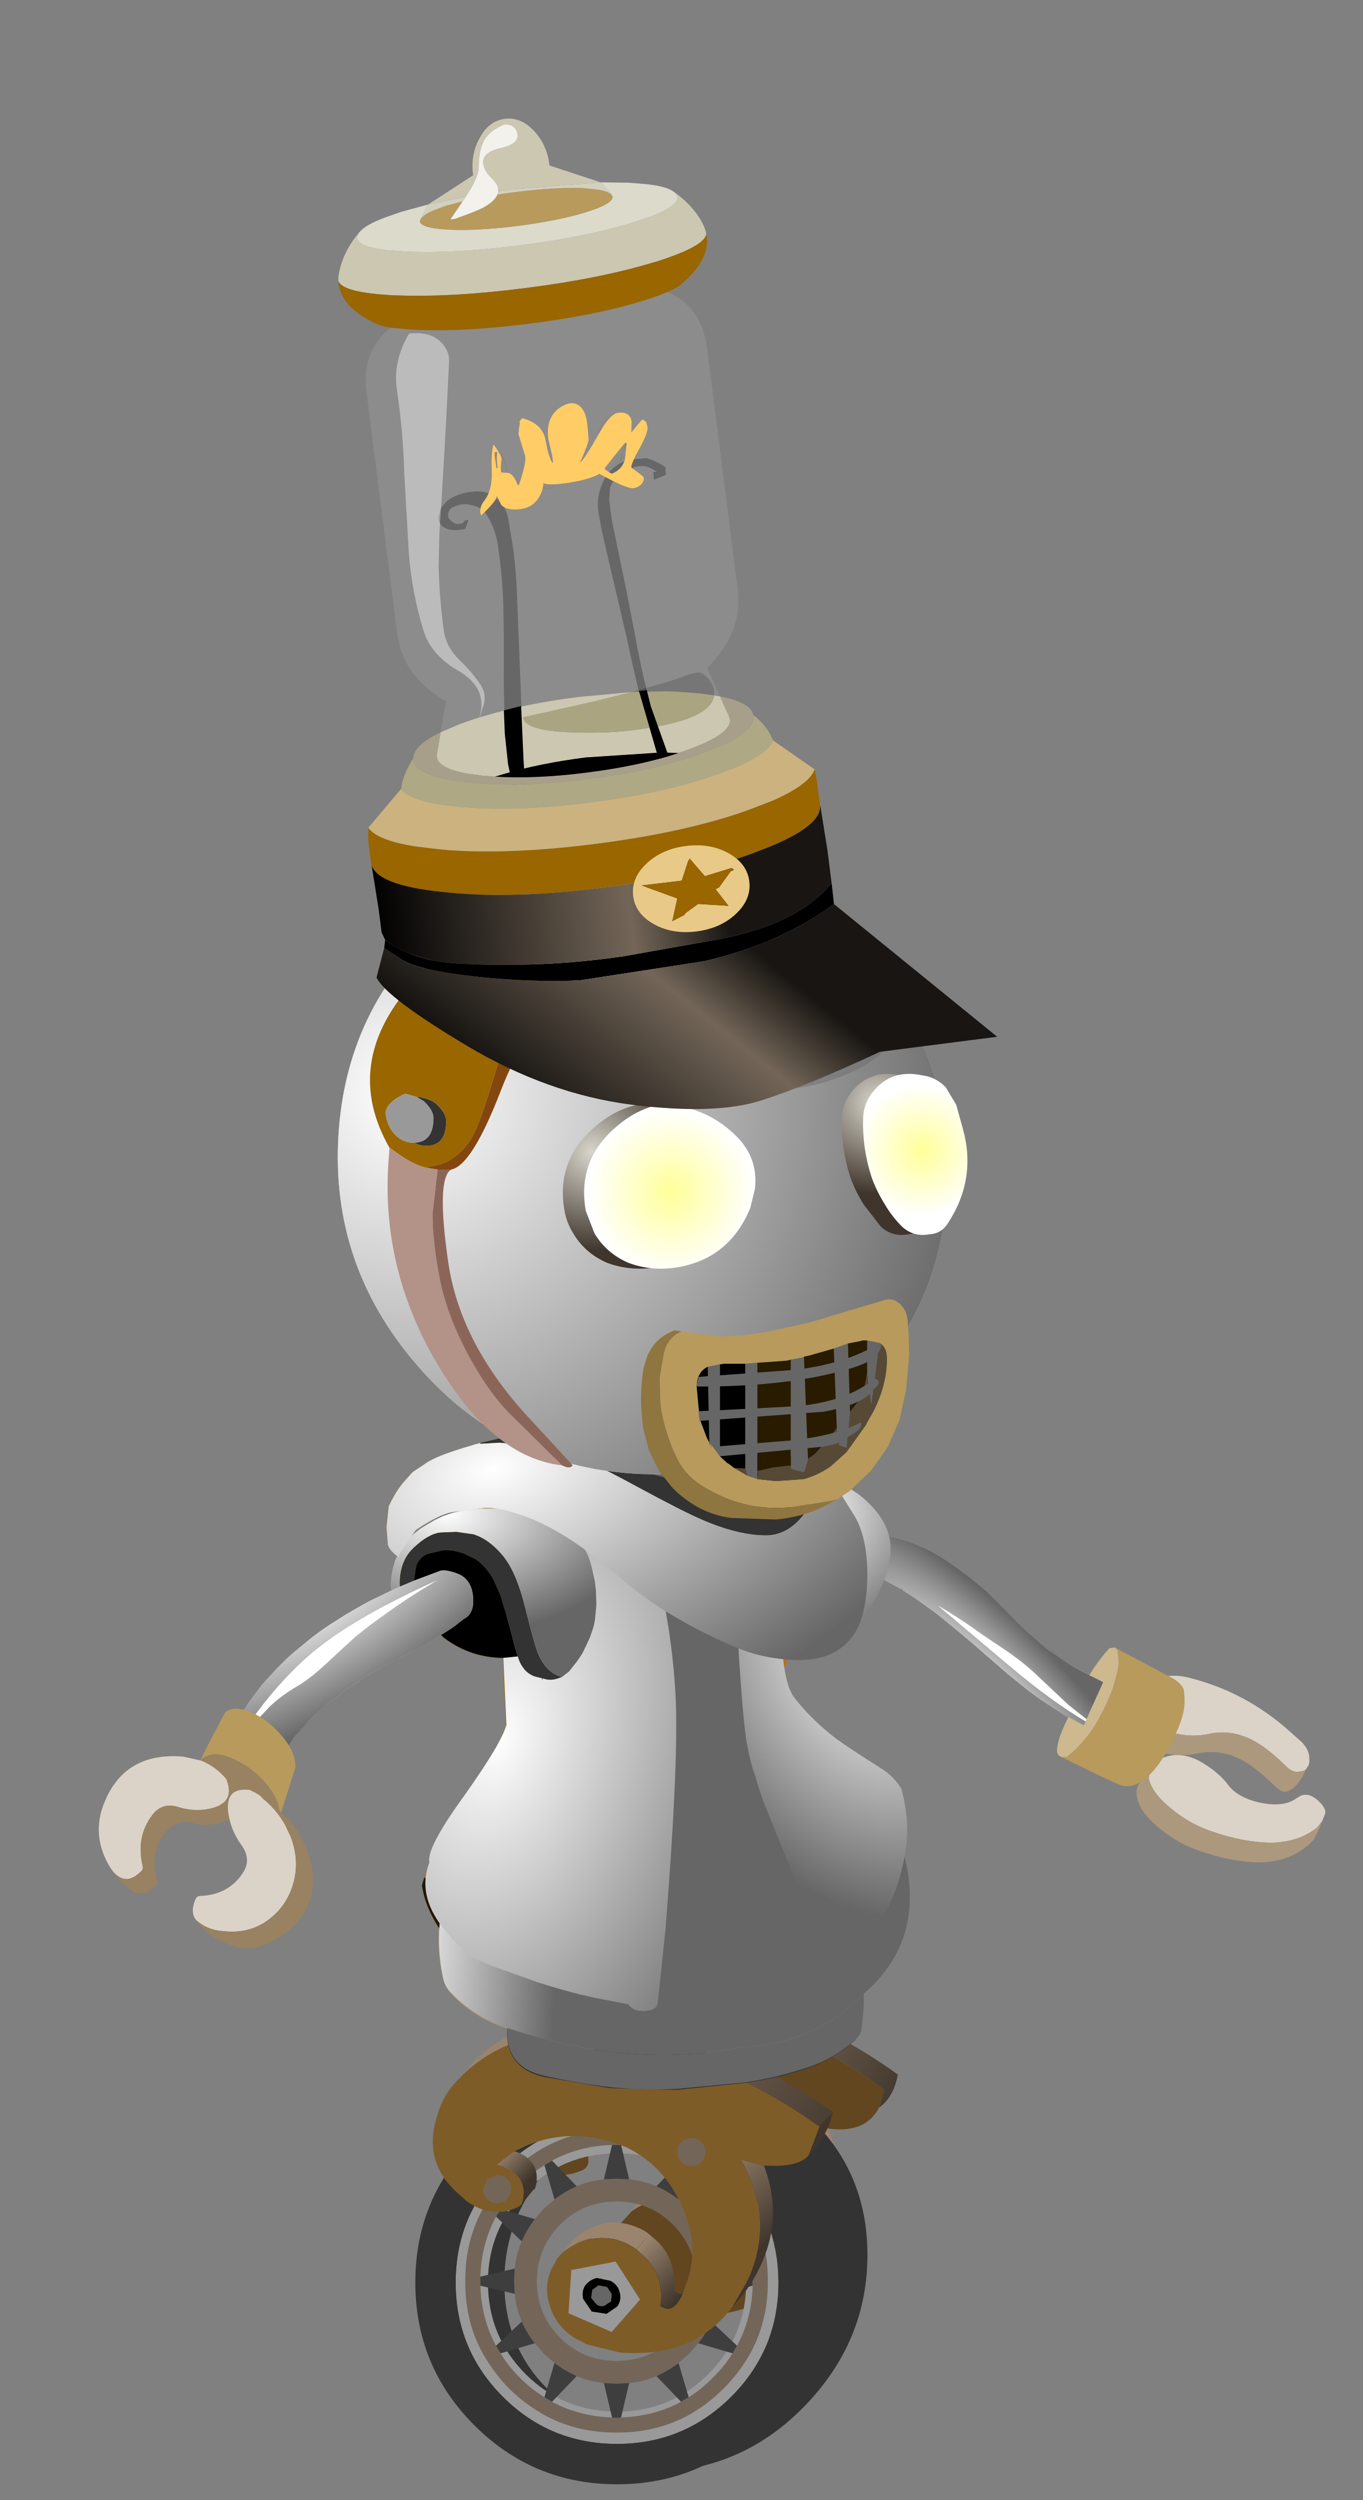 <?xml version="1.0" encoding="UTF-8" standalone="no"?>
<svg xmlns:xlink="http://www.w3.org/1999/xlink" height="220.0px" width="120.0px" xmlns="http://www.w3.org/2000/svg">
  <rect width="100%" height="100%" fill="#808080" stroke="none"/>
  <g transform="matrix(1.0, 0.0, 0.0, 1.0, 0.0, 0.0)">
    <use height="228.15" id="avatar" transform="matrix(1.0, 0.0, 0.0, 1, -22.9, -4.701)" width="185.4" xlink:href="#sprite0"/>
  </g>
  <defs>
    <g id="sprite0" transform="matrix(1.0, 0.0, 0.0, 1.0, 79.9, 224.65)">
      <use height="45.3" id="wheel" transform="matrix(1.0, 0.0, 0.0, 1.0, -21.5, -45.7)" width="43.55" xlink:href="#sprite1"/>
      <use height="180.65" id="body" transform="matrix(1.0, 0.0, 0.0, 1.0, -70.3, -215.25)" width="143.2" xlink:href="#sprite4"/>
    </g>
    <g id="sprite1" transform="matrix(1.0, 0.0, 0.0, 1.0, 17.1, 27.65)">
      <use height="29.45" transform="matrix(1.0, 0.0, 0.0, 1.0, -8.85, -27.65)" width="35.3" xlink:href="#shape0"/>
      <use height="84.6" id="spinwheel" transform="matrix(0.444, 0.0, 0.0, 0.444, -17.078, -19.972)" width="92.0" xlink:href="#sprite2"/>
      <use height="29.55" transform="matrix(1.0, 0.0, 0.0, 1.0, -14.5, -24.4)" width="35.25" xlink:href="#shape3"/>
    </g>
    <g id="shape0" transform="matrix(1.0, 0.0, 0.0, 1.0, 8.85, 27.65)">
      <path d="M-0.8 -12.05 Q-0.65 -14.1 -3.15 -14.7 L-1.55 -15.9 Q0.7 -15.15 0.3 -12.95 L-0.25 -12.25 -0.8 -12.05 M13.2 -3.4 Q12.3 -1.45 11.3 -2.3 L11.35 -3.2 11.15 -4.35 Q10.8 -5.7 9.8 -6.75 L8.85 -7.45 Q7.05 -8.6 5.05 -8.2 3.9 -8.0 3.0 -7.3 L3.15 -7.45 Q4.2 -9.15 6.2 -9.5 8.2 -9.9 10.0 -8.75 L10.95 -8.05 Q11.95 -7.05 12.35 -5.7 L12.5 -4.55 12.4 -3.6 12.45 -3.6 13.2 -3.4 M17.6 -2.25 L18.8 -4.2 Q21.45 -9.5 18.3 -15.15 L20.35 -14.6 Q22.15 -9.95 19.9 -5.5 18.95 -3.6 17.6 -2.25" fill="#9a846d" fill-rule="evenodd" stroke="none"/>
      <path d="M-6.2 -22.55 Q-2.45 -26.15 3.15 -26.35 L8.85 -25.7 12.1 -24.75 Q19.5 -22.25 25.25 -18.0 L24.8 -16.45 Q23.6 -14.15 20.35 -14.6 L18.3 -15.15 Q21.45 -9.5 18.8 -4.2 L17.6 -2.25 Q14.2 2.35 7.65 1.75 5.95 1.6 4.8 1.1 L3.75 0.55 Q2.0 -0.55 1.45 -2.55 0.95 -4.5 1.95 -6.15 L3.0 -7.3 Q3.9 -8.0 5.05 -8.2 7.05 -8.6 8.85 -7.45 L9.8 -6.75 Q10.8 -5.7 11.15 -4.35 L11.35 -3.2 11.3 -2.3 Q12.3 -1.45 13.2 -3.4 L13.75 -4.8 Q14.8 -8.35 12.55 -12.3 11.0 -14.95 8.25 -16.2 L-0.55 -16.45 -1.55 -15.9 -3.15 -14.7 Q-0.65 -14.1 -0.8 -12.05 L-0.8 -11.6 Q-0.9 -11.1 -1.4 -10.9 -3.6 -9.95 -5.85 -11.5 -9.9 -14.5 -8.45 -19.1 -7.75 -21.1 -6.25 -22.55 L-6.2 -22.55" fill="#61461f" fill-rule="evenodd" stroke="none"/>
      <path d="M24.8 -16.45 L25.25 -18.0 Q19.5 -22.25 12.1 -24.75 L8.85 -25.7 3.15 -26.35 Q-2.45 -26.15 -6.2 -22.55 L-5.1 -23.9 Q-1.3 -27.5 4.35 -27.65 L10.05 -27.0 13.2 -26.1 Q20.65 -23.55 26.45 -19.35 26.05 -17.3 24.8 -16.45" fill="url(#gradient0)" fill-rule="evenodd" stroke="none"/>
    </g>
    <linearGradient gradientTransform="matrix(0.012, 0.007, -0.002, 0.004, 9.4, -6.2)" gradientUnits="userSpaceOnUse" id="gradient0" spreadMethod="pad" x1="-819.2" x2="819.2">
      <stop offset="0.0" stop-color="#9a846d"/>
      <stop offset="1.0" stop-color="#3f352c"/>
    </linearGradient>
    <g id="sprite2" transform="matrix(1.0, 0.0, 0.0, 1.0, 42.25, 42.35)">
      <use height="82.6" transform="matrix(1.0, 0.0, 0.0, 1.0, -39.9, -42.35)" width="89.65" xlink:href="#shape1"/>
      <use height="60.0" id="spokes" transform="matrix(1.0, 0.0, 0.0, 1.0, -30.0, -30.0)" width="60.0" xlink:href="#sprite3"/>
    </g>
    <g id="shape1" transform="matrix(1.0, 0.0, 0.0, 1.0, 39.9, 42.35)">
      <path d="M6.0 -41.8 L9.75 -42.25 Q26.35 -43.45 38.05 -32.65 49.75 -21.8 49.75 -5.2 49.75 11.4 38.05 23.95 26.35 36.55 9.75 37.75 L6.0 37.9 2.25 38.3 Q-14.35 39.55 -26.05 28.7 -37.75 17.9 -37.75 1.3 -37.75 -15.3 -26.05 -27.9 -14.35 -40.45 2.25 -41.7 L6.0 -41.8 M6.0 -33.75 Q-4.9 -31.8 -12.9 -23.15 -22.25 -13.1 -22.25 0.15 -22.25 13.45 -12.9 22.1 -4.9 29.5 6.0 29.85 16.85 27.9 24.9 19.3 34.25 9.25 34.25 -4.05 34.25 -17.3 24.9 -25.95 16.85 -33.4 6.0 -33.75" fill="#333333" fill-rule="evenodd" stroke="none"/>
      <path d="M7.35 -6.95 Q10.35 -4.0 10.35 0.25 10.35 4.5 7.35 7.5 4.35 10.5 0.1 10.5 -4.15 10.5 -7.15 7.5 -10.1 4.5 -10.1 0.25 -10.1 -4.0 -7.15 -6.95 -4.15 -10.0 0.1 -10.0 4.35 -10.0 7.35 -6.95" fill="#000000" fill-rule="evenodd" stroke="none"/>
      <path d="M0.1 -31.75 Q13.35 -31.75 22.75 -22.35 32.1 -13.0 32.1 0.25 32.1 13.55 22.75 22.9 13.35 32.25 0.1 32.25 -13.2 32.25 -22.55 22.9 -31.9 13.55 -31.9 0.25 -31.9 -13.0 -22.55 -22.35 -13.2 -31.75 0.1 -31.75 M0.1 -25.35 Q-10.55 -25.35 -18.05 -17.8 -25.5 -10.35 -25.5 0.25 -25.5 10.9 -18.05 18.4 -10.55 25.85 0.1 25.85 10.7 25.85 18.2 18.4 25.7 10.9 25.7 0.25 25.7 -10.35 18.2 -17.8 10.7 -25.35 0.1 -25.35" fill="#999999" fill-rule="evenodd" stroke="none"/>
      <path d="M0.1 -31.75 Q-13.2 -31.75 -22.55 -22.35 -31.9 -13.0 -31.9 0.25 -31.9 13.55 -22.55 22.9 -13.2 32.25 0.1 32.25 13.35 32.25 22.75 22.9 32.1 13.55 32.1 0.25 32.1 -13.0 22.75 -22.35 13.35 -31.75 0.1 -31.75 M40.1 0.25 Q40.1 16.85 28.4 28.55 16.7 40.25 0.1 40.25 -16.5 40.25 -28.2 28.55 -39.9 16.85 -39.9 0.25 -39.9 -16.35 -28.2 -28.05 -16.5 -39.75 0.1 -39.75 16.7 -39.75 28.4 -28.05 40.1 -16.35 40.1 0.25" fill="#333333" fill-rule="evenodd" stroke="none"/>
    </g>
    <g id="sprite3" transform="matrix(1.0, 0.0, 0.0, 1.0, 30.0, 30.0)">
      <use height="60.0" transform="matrix(1.0, 0.0, 0.0, 1.0, -30.0, -30.0)" width="60.0" xlink:href="#shape2"/>
    </g>
    <g id="shape2" transform="matrix(1.0, 0.0, 0.0, 1.0, 30.0, 30.0)">
      <path d="M0.9 -27.0 L0.0 -27.0 -0.9 -27.0 Q-7.4 -26.8 -12.8 -23.9 L-14.3 -23.0 Q-16.9 -21.4 -19.2 -19.1 -21.4 -16.8 -23.0 -14.3 L-23.9 -12.8 Q-26.8 -7.4 -27.0 -0.9 L-27.0 0.0 -27.0 0.9 Q-26.8 7.4 -23.9 12.8 L-23.0 14.3 Q-21.4 16.9 -19.2 19.1 -16.9 21.4 -14.3 23.0 L-12.8 23.9 Q-7.4 26.8 -0.9 27.0 L0.0 27.1 0.9 27.0 Q7.4 26.8 12.8 23.9 L14.3 23.0 Q16.9 21.4 19.1 19.1 21.4 16.9 23.0 14.3 L23.9 12.8 Q26.8 7.4 27.0 0.9 L27.0 0.0 27.0 -0.9 Q26.8 -7.4 23.9 -12.8 L23.0 -14.3 Q21.4 -16.8 19.1 -19.1 16.9 -21.4 14.3 -23.0 L12.8 -23.9 Q7.4 -26.8 0.9 -27.0 M-2.5 -20.2 L0.0 -20.3 2.5 -20.2 Q5.4 -19.9 7.9 -18.8 10.2 -17.8 12.3 -16.2 L14.4 -14.4 16.2 -12.3 Q17.8 -10.2 18.8 -7.9 19.9 -5.4 20.2 -2.5 L20.3 0.0 20.2 2.5 Q19.9 5.4 18.8 8.0 17.8 10.3 16.2 12.3 L14.4 14.4 12.3 16.2 Q10.2 17.8 7.9 18.8 5.4 19.9 2.5 20.2 L0.0 20.3 -2.5 20.2 Q-5.4 19.9 -7.9 18.8 -10.2 17.8 -12.3 16.2 L-14.4 14.4 -16.2 12.3 Q-17.8 10.3 -18.8 8.0 -19.9 5.4 -20.2 2.5 L-20.3 0.0 -20.2 -2.5 Q-19.9 -5.4 -18.8 -7.9 -17.8 -10.2 -16.2 -12.3 L-14.4 -14.4 -12.3 -16.2 Q-10.2 -17.8 -7.9 -18.8 -5.4 -19.9 -2.5 -20.2 M0.0 -30.0 L0.2 -30.0 Q8.3 -30.0 14.9 -26.1 L15.2 -26.0 Q18.4 -24.1 21.2 -21.2 24.1 -18.4 26.0 -15.2 L26.2 -14.9 Q30.0 -8.3 30.0 -0.2 L30.0 0.0 30.0 0.2 Q30.0 8.3 26.2 14.9 L26.0 15.2 Q24.1 18.4 21.2 21.3 18.4 24.1 15.2 26.0 L14.9 26.2 Q8.3 30.0 0.2 30.0 L0.0 30.0 -0.2 30.0 Q-8.3 30.0 -14.9 26.2 L-15.2 26.0 Q-18.4 24.1 -21.3 21.3 -24.1 18.4 -26.0 15.2 L-26.2 14.9 Q-30.0 8.4 -30.0 0.2 L-30.0 0.0 -30.0 -0.2 Q-30.0 -8.3 -26.2 -14.9 L-26.0 -15.2 Q-24.1 -18.4 -21.3 -21.2 -18.4 -24.1 -15.2 -26.0 L-14.9 -26.2 Q-8.3 -30.0 -0.2 -30.0 L0.0 -30.0 M11.2 -11.2 Q6.6 -15.8 0.0 -15.8 -6.6 -15.8 -11.2 -11.2 -15.8 -6.5 -15.8 0.0 -15.8 6.6 -11.2 11.2 -6.6 15.8 0.0 15.8 6.6 15.8 11.2 11.2 15.8 6.6 15.8 0.0 15.8 -6.5 11.2 -11.2" fill="#736658" fill-rule="evenodd" stroke="none"/>
      <path d="M-0.9 -27.0 L0.0 -27.0 0.9 -27.0 2.5 -20.2 0.0 -20.3 -2.5 -20.2 -0.9 -27.0 M12.8 -23.9 L14.3 -23.0 12.3 -16.2 Q10.2 -17.8 7.9 -18.8 L12.8 -23.9 M23.0 -14.3 L23.9 -12.8 18.8 -7.9 Q17.8 -10.2 16.2 -12.3 L23.0 -14.3 M27.0 -0.9 L27.0 0.0 27.0 0.9 20.2 2.5 20.3 0.0 20.2 -2.5 27.0 -0.9 M23.9 12.8 L23.0 14.3 16.2 12.3 Q17.8 10.3 18.8 8.0 L23.9 12.8 M14.3 23.0 L12.8 23.9 7.9 18.8 Q10.2 17.8 12.3 16.2 L14.3 23.0 M0.9 27.0 L0.0 27.1 -0.9 27.0 -2.5 20.2 0.0 20.3 2.5 20.2 0.9 27.0 M-12.8 23.9 L-14.3 23.0 -12.3 16.2 Q-10.2 17.8 -7.9 18.8 L-12.8 23.9 M-23.0 14.3 L-23.9 12.8 -18.8 8.0 Q-17.8 10.3 -16.2 12.3 L-23.0 14.3 M-27.0 0.9 L-27.0 0.0 -27.0 -0.9 -20.2 -2.5 -20.3 0.0 -20.2 2.5 -27.0 0.9 M-23.9 -12.8 L-23.0 -14.3 -16.2 -12.3 Q-17.8 -10.2 -18.8 -7.9 L-23.9 -12.8 M-14.3 -23.0 L-12.8 -23.9 -7.9 -18.8 Q-10.2 -17.8 -12.3 -16.2 L-14.3 -23.0" fill="#3e3e3e" fill-rule="evenodd" stroke="none"/>
    </g>
    <g id="shape3" transform="matrix(1.0, 0.0, 0.0, 1.0, 14.5, 24.4)">
      <path d="M-3.6 -3.1 L-3.6 -3.05 -2.05 -4.9 -1.35 -5.45 -0.35 -5.95 0.45 -6.25 Q2.45 -6.6 4.3 -5.5 L4.55 -5.3 3.45 -3.95 3.15 -4.15 Q1.5 -5.2 -0.4 -4.9 L-0.65 -4.9 Q-1.75 -4.7 -3.0 -3.75 L-3.05 -3.7 -3.35 -3.4 -3.6 -3.1" fill="#9a846d" fill-rule="evenodd" stroke="none"/>
      <path d="M18.6 -12.25 Q17.7 -11.15 14.65 -11.35 L12.65 -11.85 Q15.75 -6.25 13.05 -0.9 L11.9 1.05 Q8.5 5.65 1.95 5.1 L-0.9 4.4 -1.9 3.9 Q-3.75 2.75 -4.25 0.8 -4.7 -0.75 -4.1 -2.1 L-4.1 -2.15 -3.7 -2.85 -3.6 -3.1 -3.35 -3.4 -3.05 -3.7 -3.0 -3.75 Q-1.75 -4.7 -0.65 -4.9 L-0.4 -4.9 Q1.5 -5.2 3.15 -4.15 L3.45 -3.95 4.05 -3.4 Q5.1 -2.45 5.5 -1.05 L5.65 0.1 5.55 1.0 Q6.65 1.85 7.5 -0.05 L8.0 -1.45 Q9.1 -5.1 6.8 -9.0 5.3 -11.6 2.55 -12.95 -2.0 -14.85 -6.25 -13.1 L-7.3 -12.6 -8.35 -11.85 -8.85 -11.4 Q-6.4 -10.8 -6.5 -8.75 L-6.55 -8.3 -6.7 -7.9 Q-6.85 -7.75 -7.1 -7.65 -9.3 -6.65 -11.5 -8.2 L-12.45 -9.05 Q-15.4 -11.8 -14.1 -15.75 -13.5 -17.85 -11.95 -19.2 L-11.9 -19.3 Q-8.15 -22.9 -2.5 -23.05 L3.2 -22.4 6.35 -21.5 Q13.75 -18.95 19.5 -14.8 L19.55 -14.75 18.6 -12.25" fill="#7e5c28" fill-rule="evenodd" stroke="none"/>
      <path d="M4.55 -5.3 L5.25 -4.7 Q6.25 -3.75 6.6 -2.4 L6.8 -1.25 6.75 -0.3 6.75 -0.35 Q7.15 0.0 7.5 -0.05 6.65 1.85 5.55 1.0 L5.65 0.1 5.5 -1.05 Q5.1 -2.45 4.05 -3.4 L3.45 -3.95 4.55 -5.3" fill="url(#gradient1)" fill-rule="evenodd" stroke="none"/>
      <path d="M14.65 -11.35 Q16.45 -6.7 14.2 -2.2 13.25 -0.3 11.9 1.05 L13.05 -0.9 Q15.75 -6.25 12.65 -11.85 L14.65 -11.35" fill="url(#gradient2)" fill-rule="evenodd" stroke="none"/>
      <path d="M-7.3 -12.6 Q-6.45 -12.35 -6.0 -11.85 -5.15 -11.05 -5.4 -9.65 L-5.5 -9.3 -5.65 -9.2 -6.7 -7.9 -6.55 -8.3 -6.5 -8.75 Q-6.4 -10.8 -8.85 -11.4 L-8.35 -11.85 -7.3 -12.6" fill="url(#gradient3)" fill-rule="evenodd" stroke="none"/>
      <path d="M20.7 -16.0 Q20.3 -14.0 18.6 -12.25 L19.55 -14.75 19.5 -14.8 20.7 -16.0" fill="#40352c" fill-rule="evenodd" stroke="none"/>
      <path d="M-11.9 -19.3 L-10.8 -20.6 Q-7.0 -24.2 -1.4 -24.4 L4.3 -23.7 7.55 -22.8 Q14.95 -20.2 20.75 -16.05 L20.7 -16.0 19.5 -14.8 Q13.75 -18.95 6.35 -21.5 L3.2 -22.4 -2.5 -23.05 Q-8.15 -22.9 -11.9 -19.3" fill="url(#gradient4)" fill-rule="evenodd" stroke="none"/>
      <path d="M3.75 0.45 L1.25 3.3 -2.55 1.65 -2.3 -2.15 1.6 -2.9 3.75 0.45 M-1.1 -0.75 Q-1.4 -0.25 -1.25 0.4 L-0.5 1.5 0.8 1.7 1.75 1.05 Q2.15 0.45 1.95 -0.2 1.8 -0.85 1.15 -1.2 L-0.05 -1.45 Q-0.7 -1.3 -1.1 -0.75" fill="#999999" fill-rule="evenodd" stroke="none"/>
      <path d="M0.1 -0.8 L-0.45 -0.4 -0.55 0.3 -0.1 0.85 Q0.2 1.1 0.6 1.0 L1.2 0.6 1.25 -0.05 0.85 -0.65 0.1 -0.8 M-1.1 -0.75 Q-0.7 -1.3 -0.05 -1.45 L1.15 -1.2 Q1.8 -0.85 1.95 -0.2 2.15 0.45 1.75 1.05 L0.8 1.7 -0.5 1.5 -1.25 0.4 Q-1.4 -0.25 -1.1 -0.75" fill="#000000" fill-rule="evenodd" stroke="none"/>
      <path d="M0.1 -0.8 L0.85 -0.65 1.25 -0.05 1.2 0.6 0.6 1.0 Q0.2 1.1 -0.1 0.85 L-0.55 0.3 -0.45 -0.4 0.1 -0.8" fill="#666666" fill-rule="evenodd" stroke="none"/>
      <path d="M-8.0 -8.35 Q-8.3 -8.05 -8.85 -8.05 -9.35 -8.05 -9.7 -8.4 -10.1 -8.75 -10.05 -9.3 L-9.7 -10.15 -8.85 -10.5 Q-8.3 -10.55 -7.95 -10.15 -7.6 -9.8 -7.6 -9.3 -7.6 -8.75 -8.0 -8.35" fill="#736658" fill-rule="evenodd" stroke="none"/>
      <path d="M9.1 -11.6 Q8.8 -11.3 8.25 -11.3 7.75 -11.3 7.4 -11.65 7.0 -12.0 7.05 -12.55 7.0 -13.05 7.4 -13.4 7.75 -13.75 8.25 -13.75 8.8 -13.8 9.15 -13.4 9.5 -13.05 9.5 -12.55 9.5 -12.0 9.1 -11.6" fill="#736658" fill-rule="evenodd" stroke="none"/>
    </g>
    <linearGradient gradientTransform="matrix(0.003, 0.002, -0.003, 0.003, 5.5, -2.05)" gradientUnits="userSpaceOnUse" id="gradient1" spreadMethod="pad" x1="-819.2" x2="819.2">
      <stop offset="0.0" stop-color="#9a846d"/>
      <stop offset="1.0" stop-color="#3f352c"/>
    </linearGradient>
    <linearGradient gradientTransform="matrix(0.004, 0.004, -0.006, 0.005, 13.65, -9.35)" gradientUnits="userSpaceOnUse" id="gradient2" spreadMethod="pad" x1="-819.2" x2="819.2">
      <stop offset="0.0" stop-color="#9a846d"/>
      <stop offset="1.0" stop-color="#3f352c"/>
    </linearGradient>
    <linearGradient gradientTransform="matrix(0.001, 0.002, -0.002, 0.002, -7.2, -11.35)" gradientUnits="userSpaceOnUse" id="gradient3" spreadMethod="pad" x1="-819.2" x2="819.2">
      <stop offset="0.0" stop-color="#9a846d"/>
      <stop offset="1.0" stop-color="#3f352c"/>
    </linearGradient>
    <linearGradient gradientTransform="matrix(0.017, 0.009, -0.004, 0.007, 8.15, -18.2)" gradientUnits="userSpaceOnUse" id="gradient4" spreadMethod="pad" x1="-819.2" x2="819.2">
      <stop offset="0.0" stop-color="#9a846d"/>
      <stop offset="1.0" stop-color="#3f352c"/>
    </linearGradient>
    <g id="sprite4" transform="matrix(1.0, 0.0, 0.0, 1.0, 73.8, 179.2)">
      <use height="73.4" id="arm_l" transform="matrix(0.399, 0.0, 0.0, 0.398, 14.425, -49.234)" width="104.65" xlink:href="#sprite5"/>
      <use height="55.0" transform="matrix(1.0, 0.0, 0.0, 1.0, -26.1, -54.95)" width="45.6" xlink:href="#shape7"/>
      <use height="49.9" transform="matrix(0.399, 0.0, 0.0, 0.398, -26.478, -57.69)" width="106.1" xlink:href="#shape8"/>
      <use height="144.8" transform="matrix(0.399, 0.0, 0.0, 0.398, -26.468, -57.687)" width="115.45" xlink:href="#sprite7"/>
      <use height="143.25" id="head" transform="matrix(0.891, 0.0, 0.0, 0.89, -36.588, -177.597)" width="72.25" xlink:href="#sprite8"/>
      <use height="88.0" id="arm_r" transform="matrix(0.399, 0.0, 0.0, 0.398, -52.129, -45.722)" width="83.45" xlink:href="#sprite14"/>
    </g>
    <g id="sprite5" transform="matrix(1.0, 0.0, 0.0, 1.0, 3.45, 3.85)">
      <use height="47.55" transform="matrix(1.0, 0.0, 0.0, 1.0, 42.0, 22.0)" width="59.2" xlink:href="#shape4"/>
      <use height="43.1" transform="matrix(1.0, 0.0, 0.0, 1.0, -3.45, -3.85)" width="55.65" xlink:href="#shape5"/>
      <use height="43.1" transform="matrix(1.0, 0.0, 0.0, 1.0, -3.45, -3.85)" width="55.65" xlink:href="#sprite6"/>
    </g>
    <g id="shape4" transform="matrix(1.0, 0.0, 0.0, 1.0, 29.6, 23.75)">
      <path d="M-11.0 -14.35 L-10.1 -15.35 -9.55 -15.8 Q-5.6 -18.25 -0.75 -17.1 12.1 -13.95 22.05 -4.9 L24.5 -2.7 Q25.75 -1.3 26.0 0.0 26.2 1.4 25.95 2.25 L25.35 3.2 Q25.0 3.5 24.45 3.65 L23.25 3.8 Q22.1 3.65 21.05 2.65 16.85 -1.55 13.4 -3.3 8.95 -5.55 4.4 -4.7 0.6 -3.8 -3.25 -4.65 -9.55 -6.15 -10.85 -12.15 L-11.0 -12.65 -11.0 -14.35" fill="#dbd3c7" fill-rule="evenodd" stroke="none"/>
      <path d="M-11.0 -14.35 L-11.0 -12.65 -10.85 -12.15 Q-9.55 -6.15 -3.25 -4.65 0.6 -3.8 4.4 -4.7 8.95 -5.55 13.4 -3.3 16.85 -1.55 21.05 2.65 22.1 3.65 23.25 3.8 L24.45 3.65 Q25.0 3.5 25.35 3.2 24.4 5.35 23.35 6.55 22.3 7.75 21.15 8.1 20.05 8.5 18.5 6.95 14.3 2.75 10.85 1.0 6.4 -1.25 1.8 -0.35 -1.95 0.5 -5.85 -0.3 -12.4 -1.9 -13.55 -8.35 L-13.55 -9.45 Q-12.95 -12.15 -11.0 -14.35" fill="#ac997d" fill-rule="evenodd" stroke="none"/>
      <path d="M-9.1 2.65 L-8.05 1.6 Q-7.1 0.85 -5.4 0.4 -1.75 -0.65 2.2 1.6 6.1 3.9 8.15 6.65 10.15 9.35 14.75 10.5 20.2 11.75 23.15 9.7 L24.1 9.1 Q26.3 8.1 28.8 10.95 29.65 12.0 29.6 12.8 L29.6 12.95 28.9 14.7 27.75 16.15 27.0 16.7 26.95 16.7 Q23.55 19.15 18.2 19.45 11.9 19.5 4.4 16.9 -0.3 15.3 -4.3 12.0 -8.65 8.5 -9.35 5.25 L-9.1 2.65" fill="#dbd3c7" fill-rule="evenodd" stroke="none"/>
      <path d="M-9.1 2.65 L-9.35 5.25 Q-8.65 8.5 -4.3 12.0 -0.3 15.3 4.4 16.9 11.9 19.5 18.2 19.45 23.55 19.15 26.95 16.7 L27.0 16.7 27.75 16.15 28.9 14.7 28.2 16.5 27.05 18.75 25.8 20.05 24.4 21.05 Q20.95 23.5 15.65 23.8 9.3 23.85 1.85 21.25 -2.85 19.65 -6.9 16.35 -12.25 12.0 -12.05 8.0 -11.9 6.9 -11.25 6.0 L-9.1 2.65" fill="#ac997d" fill-rule="evenodd" stroke="none"/>
      <path d="M-16.2 -22.55 L-16.2 -22.65 Q-16.3 -23.35 -16.65 -23.6 L-4.0 -16.85 Q-2.15 -15.75 -1.7 -14.55 -1.45 -13.85 -1.45 -11.6 -1.45 -7.9 -5.2 -1.05 -7.5 3.1 -9.95 5.15 -12.65 7.4 -15.2 6.85 -16.3 6.6 -28.65 0.5 L-27.45 0.5 Q-23.2 -2.9 -20.55 -7.65 -17.95 -12.4 -17.0 -15.65 -16.05 -18.95 -16.0 -20.25 L-16.0 -20.7 -16.2 -22.55" fill="#b79a5c" fill-rule="evenodd" stroke="none"/>
      <path d="M-16.2 -22.55 L-16.0 -20.7 -16.0 -20.25 Q-16.05 -18.95 -17.0 -15.65 -17.95 -12.4 -20.55 -7.65 -23.2 -2.9 -27.45 0.5 L-28.65 0.5 -29.1 0.25 Q-29.6 -0.15 -29.6 -1.05 -29.5 -3.1 -28.0 -6.4 L-27.55 -7.4 -24.65 -13.5 -24.05 -14.7 Q-21.55 -19.7 -18.05 -23.55 L-16.9 -23.7 -16.65 -23.6 Q-16.3 -23.35 -16.2 -22.65 L-16.2 -22.55" fill="#cdb98d" fill-rule="evenodd" stroke="none"/>
    </g>
    <g id="shape5" transform="matrix(1.0, 0.0, 0.0, 1.0, 3.45, 3.85)">
      <path d="M6.65 8.6 L2.55 6.4 Q0.05 5.15 -2.4 4.2 L-2.6 3.7 -2.9 2.75 -3.35 0.15 -3.4 -3.6 -2.9 -3.8 2.55 -3.1 5.95 -2.35 Q9.15 -1.6 12.5 -0.05 10.85 3.45 8.25 6.7 L6.65 8.6 M18.6 3.5 L21.6 5.65 22.65 6.45 Q21.2 9.0 16.5 13.3 L15.2 14.4 11.05 11.4 14.2 8.9 Q17.3 6.1 18.6 3.5 M26.6 9.75 L28.55 11.7 29.0 12.15 30.2 13.4 Q28.5 15.7 23.05 19.15 L21.85 19.85 18.9 17.4 21.75 14.95 Q25.4 11.75 26.6 9.75 M33.1 16.35 L36.35 19.4 32.85 24.4 30.55 27.4 28.55 25.65 25.95 23.4 28.35 21.4 Q32.1 18.25 33.1 16.35 M40.2 22.65 Q41.95 24.05 44.4 25.55 L41.4 29.55 38.4 33.6 35.05 31.1 Q37.5 27.9 40.2 22.65 M48.8 28.0 L52.2 29.7 49.05 36.65 47.95 39.25 47.6 39.1 43.3 36.8 48.8 28.0" fill="#cccccc" fill-rule="evenodd" stroke="none"/>
      <path d="M6.65 8.6 L8.25 6.7 Q10.85 3.45 12.5 -0.05 15.5 1.4 18.6 3.5 17.3 6.1 14.2 8.9 L11.05 11.4 7.95 9.4 7.7 8.9 7.55 9.15 6.65 8.6 M22.65 6.45 Q24.9 8.25 26.6 9.75 25.4 11.75 21.75 14.95 L18.9 17.4 15.45 14.6 15.2 14.4 16.5 13.3 Q21.2 9.0 22.65 6.45 M30.2 13.4 L33.1 16.35 Q32.1 18.25 28.35 21.4 L25.95 23.4 21.85 19.85 23.05 19.15 Q28.5 15.7 30.2 13.4 M36.35 19.4 L39.45 22.1 40.2 22.65 Q37.5 27.9 35.05 31.1 L31.05 27.85 30.55 27.4 32.85 24.4 36.35 19.4 M44.4 25.55 L48.8 28.0 43.3 36.8 38.4 33.6 41.4 29.55 44.4 25.55" fill="#a8a8a8" fill-rule="evenodd" stroke="none"/>
    </g>
    <g id="sprite6" transform="matrix(1.0, 0.0, 0.0, 1.0, 27.85, 21.55)">
      <use height="43.1" transform="matrix(1.0, 0.0, 0.0, 1.0, -27.85, -21.55)" width="55.65" xlink:href="#shape6"/>
    </g>
    <g id="shape6" transform="matrix(1.0, 0.0, 0.0, 1.0, 27.85, 21.55)">
      <path d="M23.9 20.65 L23.55 21.55 23.2 21.4 18.9 19.1 14.0 15.9 10.65 13.4 6.65 10.15 6.15 9.7 4.15 7.95 1.55 5.7 -2.55 2.15 -5.5 -0.3 -8.95 -3.1 -9.2 -3.3 Q-11.3 -4.9 -13.35 -6.3 L-16.45 -8.3 -16.6 -8.6 -16.7 -8.8 -16.85 -8.55 -17.35 -8.85 -17.75 -9.1 -21.85 -11.3 -26.8 -13.5 -27.0 -14.0 -27.3 -14.95 -27.75 -17.55 -27.8 -21.3 -27.3 -21.5 -21.85 -20.8 -18.45 -20.05 Q-15.25 -19.3 -11.9 -17.75 -8.9 -16.3 -5.8 -14.2 L-2.8 -12.05 -1.75 -11.25 2.2 -7.95 4.15 -6.0 4.6 -5.55 5.8 -4.3 8.7 -1.35 11.95 1.7 15.05 4.4 15.8 4.95 20.0 7.85 Q21.95 9.05 24.4 10.3 L27.8 12.0 24.65 18.95 24.4 19.55 24.1 20.2 20.25 17.15 13.5 10.8 Q10.9 8.2 6.9 5.4 L1.0 1.4 Q-4.5 -2.55 -8.65 -4.9 L6.45 7.85 Q16.45 16.35 23.9 20.65" fill="url(#gradient5)" fill-rule="evenodd" stroke="none"/>
      <path d="M23.9 20.65 Q16.45 16.35 6.45 7.85 L-8.65 -4.9 Q-4.5 -2.55 1.0 1.4 L6.9 5.4 Q10.9 8.2 13.5 10.8 L20.25 17.15 24.1 20.2 23.9 20.65" fill="#ffffff" fill-rule="evenodd" stroke="none"/>
    </g>
    <radialGradient cx="0" cy="0" gradientTransform="matrix(0.051, 0.051, -0.015, 0.015, 1.4, 15.55)" gradientUnits="userSpaceOnUse" id="gradient5" r="819.2" spreadMethod="pad">
      <stop offset="0.0" stop-color="#ffffff"/>
      <stop offset="1.0" stop-color="#666666"/>
    </radialGradient>
    <g id="shape7" transform="matrix(1.0, 0.0, 0.0, 1.0, 26.1, 54.95)">
      <path d="M6.45 -45.6 Q5.45 -45.8 4.45 -46.65 2.95 -47.95 2.95 -49.55 2.95 -52.0 5.05 -53.1 7.05 -54.2 10.45 -54.0 13.8 -53.8 16.05 -51.5 18.25 -49.25 17.75 -46.65 17.3 -44.2 15.95 -42.35 16.9 -45.1 16.9 -45.95 16.9 -48.25 15.2 -49.85 13.5 -51.55 10.95 -51.55 9.2 -51.55 7.85 -50.5 6.15 -49.25 6.15 -47.05 6.15 -46.4 6.45 -45.6" fill="#b37800" fill-rule="evenodd" stroke="none"/>
      <path d="M6.45 -45.6 Q6.15 -46.4 6.15 -47.05 6.15 -49.25 7.85 -50.5 9.2 -51.55 10.95 -51.55 13.5 -51.55 15.2 -49.85 16.9 -48.25 16.9 -45.95 16.9 -45.1 15.95 -42.35 L15.8 -42.1 Q14.25 -40.2 12.35 -39.8 10.4 -39.4 9.35 -40.25 8.3 -41.15 8.95 -43.15 9.6 -45.2 9.5 -45.95 L8.95 -45.8 7.0 -45.55 6.45 -45.6" fill="#a46f00" fill-rule="evenodd" stroke="none"/>
      <path d="M15.5 -8.4 L15.3 -5.3 14.8 -4.4 Q13.1 -2.85 10.85 -2.0 7.95 -1.0 4.95 -0.6 L-0.9 0.0 -6.8 -0.15 -12.65 -1.15 Q-16.05 -1.95 -15.85 -5.4 -12.45 -4.25 -8.95 -3.6 L2.1 -3.25 5.4 -3.75 Q11.4 -4.15 15.5 -8.4" fill="#333333" fill-rule="evenodd" stroke="none"/>
      <path d="M-13.55 -31.25 Q-11.9 -29.8 -9.35 -29.1 -6.8 -28.4 -2.85 -28.4 2.05 -28.4 5.7 -30.0 7.95 -30.95 9.3 -32.45 L12.3 -29.6 15.9 -25.95 Q19.0 -22.85 19.45 -18.25 20.05 -12.35 15.5 -8.4 11.4 -4.15 5.4 -3.75 L2.1 -3.25 -8.95 -3.6 Q-12.45 -4.25 -15.85 -5.4 -18.9 -6.35 -20.95 -8.65 L-21.5 -9.7 Q-22.3 -13.25 -21.45 -17.05 -21.05 -18.95 -20.05 -20.75 L-15.4 -28.6 -13.55 -31.25" fill="#a89377" fill-rule="evenodd" stroke="none"/>
      <path d="M-13.55 -31.25 L-12.4 -32.75 Q-11.6 -33.7 -11.55 -36.0 L-11.75 -38.5 Q-12.3 -42.9 -11.85 -48.25 -11.55 -51.95 -8.3 -53.45 -3.7 -55.6 1.2 -54.7 4.6 -54.15 5.5 -50.9 6.05 -48.8 6.05 -46.55 L6.35 -37.2 6.45 -34.75 9.3 -32.45 Q7.95 -30.95 5.7 -30.0 2.05 -28.4 -2.85 -28.4 -6.8 -28.4 -9.35 -29.1 -11.9 -29.8 -13.55 -31.25" fill="#a4855b" fill-rule="evenodd" stroke="none"/>
      <path d="M19.25 -23.9 L18.55 -24.55 15.3 -27.15 12.05 -29.55 Q10.2 -31.0 9.1 -32.2 6.95 -34.7 6.45 -40.5 6.25 -42.6 6.25 -50.25 L5.7 -53.55 5.7 -53.6 Q6.75 -52.85 7.3 -51.0 7.9 -49.0 8.1 -45.1 L8.3 -38.8 Q8.55 -35.55 9.4 -34.45 10.95 -32.45 13.1 -30.8 L17.1 -28.2 18.8 -26.45 19.05 -25.4 19.25 -23.9 M-17.25 -10.85 L-18.85 -11.55 -21.05 -13.6 Q-23.9 -16.85 -22.7 -19.95 -23.0 -21.2 -19.65 -25.8 -16.35 -30.5 -15.95 -32.1 L-16.25 -38.6 Q-16.55 -45.2 -15.95 -47.55 -15.15 -50.35 -13.05 -51.5 -11.2 -52.55 -9.1 -52.05 L-8.25 -51.8 -7.8 -51.3 -9.7 -50.1 -10.7 -50.45 Q-12.6 -50.45 -13.85 -48.2 -15.05 -46.15 -15.05 -43.85 -15.05 -41.35 -14.35 -39.1 -13.75 -37.25 -12.85 -36.2 L-12.65 -34.3 Q-12.35 -31.9 -13.4 -29.5 -14.15 -27.85 -16.0 -25.35 L-18.75 -21.35 Q-20.05 -19.1 -20.05 -17.0 -20.05 -14.5 -18.9 -12.75 L-17.25 -10.85" fill="#996600" fill-rule="evenodd" stroke="none"/>
      <path d="M2.55 -54.1 Q4.0 -51.8 4.8 -49.15 L5.15 -47.85 5.2 -42.9 5.15 -40.5 5.4 -37.15 5.35 -36.4 5.35 -35.4 5.4 -34.95 5.5 -34.5 5.5 -34.35 5.95 -31.85 5.45 -33.5 5.75 -32.05 5.8 -31.9 6.9 -27.95 8.6 -22.9 Q9.4 -20.3 10.9 -17.3 L14.0 -11.05 Q13.35 -10.8 12.9 -11.3 L12.4 -12.15 11.85 -13.3 Q10.3 -16.15 9.9 -17.25 L6.75 -25.1 Q6.25 -26.35 5.9 -27.65 5.65 -28.25 5.3 -30.0 4.9 -31.75 4.5 -38.2 L3.85 -47.1 Q3.6 -49.55 2.55 -54.1 M-8.25 -51.8 L-7.7 -51.6 -7.4 -51.45 -6.9 -51.25 -6.1 -50.3 Q-4.15 -47.1 -3.25 -43.3 -2.3 -39.1 -2.3 -32.25 -2.3 -29.35 -3.05 -19.4 L-3.85 -7.75 -3.85 -6.85 Q-4.85 -6.85 -5.25 -7.45 L-4.55 -14.5 Q-3.8 -21.3 -3.55 -28.1 -3.25 -34.85 -3.8 -41.55 -4.3 -47.2 -7.8 -51.3 L-8.25 -51.8" fill="#bd6040" fill-rule="evenodd" stroke="none"/>
      <path d="M1.55 -42.95 L1.25 -42.95 Q0.7 -42.95 0.35 -42.6 0.0 -42.35 0.0 -41.9 0.0 -41.5 0.35 -41.2 0.0 -41.25 -0.25 -41.45 -0.6 -41.75 -0.6 -42.15 L-0.25 -42.85 0.65 -43.2 1.55 -42.95 M1.05 -36.55 Q0.65 -36.6 0.4 -36.9 0.05 -37.25 0.05 -37.75 0.05 -38.2 0.4 -38.6 L1.25 -38.95 2.0 -38.7 1.85 -38.7 Q1.35 -38.7 1.0 -38.35 0.65 -38.0 0.65 -37.5 0.65 -37.0 1.0 -36.65 L1.05 -36.55 M2.45 -34.35 L2.25 -34.35 1.5 -34.0 Q1.15 -33.65 1.15 -33.2 1.15 -32.8 1.5 -32.5 L1.55 -32.45 Q1.15 -32.45 0.9 -32.75 0.55 -33.05 0.55 -33.45 0.55 -33.9 0.9 -34.25 L1.65 -34.6 2.45 -34.35 M2.8 -30.45 L2.65 -30.45 1.85 -30.05 Q1.5 -29.75 1.5 -29.25 1.5 -28.8 1.85 -28.45 L1.9 -28.4 Q1.5 -28.45 1.25 -28.7 0.9 -29.0 0.9 -29.5 0.9 -30.0 1.25 -30.3 1.55 -30.65 2.05 -30.65 L2.8 -30.45 M3.4 -26.25 L3.25 -26.25 Q2.75 -26.25 2.45 -25.85 L2.05 -25.05 Q2.05 -24.55 2.45 -24.2 2.45 -24.2 2.55 -24.15 2.15 -24.15 1.85 -24.45 1.45 -24.8 1.45 -25.3 L1.85 -26.1 2.65 -26.5 3.4 -26.25 M4.1 -21.95 L3.95 -21.95 3.05 -21.55 Q2.7 -21.15 2.7 -20.65 2.7 -20.15 3.05 -19.8 L3.15 -19.7 2.45 -20.0 Q2.1 -20.4 2.1 -20.85 2.1 -21.4 2.45 -21.75 2.85 -22.15 3.35 -22.15 L4.1 -21.95 M4.95 -17.3 L4.75 -17.3 Q4.25 -17.25 3.9 -16.9 3.6 -16.55 3.6 -16.05 3.6 -15.55 3.9 -15.2 L4.0 -15.15 3.3 -15.45 Q3.0 -15.75 3.0 -16.25 3.0 -16.75 3.3 -17.15 3.65 -17.5 4.15 -17.55 L4.95 -17.3 M4.95 -10.4 L4.25 -10.7 Q3.85 -11.05 3.85 -11.6 3.85 -12.1 4.25 -12.5 4.6 -12.9 5.1 -12.9 L5.9 -12.65 5.7 -12.65 Q5.2 -12.65 4.85 -12.25 L4.45 -11.35 Q4.45 -10.85 4.85 -10.5 L4.95 -10.4" fill="#a4a26f" fill-rule="evenodd" stroke="none"/>
      <path d="M5.15 -47.85 Q5.9 -44.9 5.85 -41.55 5.8 -34.4 7.55 -28.5 9.3 -22.6 11.6 -18.6 L14.85 -12.35 14.7 -11.55 Q12.85 -14.7 11.55 -17.45 L8.9 -23.2 Q7.65 -25.75 6.65 -29.4 L6.2 -31.0 5.95 -31.85 5.5 -34.35 5.5 -34.5 5.4 -34.95 5.35 -35.4 5.35 -36.4 5.4 -37.15 5.15 -40.5 5.2 -42.9 5.15 -47.85 M-6.9 -51.25 Q-5.3 -50.85 -2.75 -46.1 -1.25 -39.75 -1.05 -33.95 -0.85 -28.15 -1.95 -14.05 L-2.65 -7.6 Q-2.7 -7.05 -3.35 -6.95 L-2.5 -16.75 Q-1.8 -26.15 -1.8 -29.6 -1.8 -39.85 -2.95 -44.2 -3.95 -48.1 -6.1 -50.3 L-6.9 -51.25" fill="#ba562c" fill-rule="evenodd" stroke="none"/>
      <path d="M5.95 -31.85 L6.2 -31.0 6.65 -29.4 Q7.65 -25.75 8.9 -23.2 L11.55 -17.45 Q12.85 -14.7 14.7 -11.55 L14.2 -11.15 14.0 -11.05 10.9 -17.3 Q9.4 -20.3 8.6 -22.9 L6.9 -27.95 5.8 -31.9 5.75 -32.05 5.45 -33.5 5.95 -31.85 M-3.35 -6.95 L-3.75 -6.85 -3.85 -6.85 -3.85 -7.75 -3.05 -19.4 Q-2.3 -29.35 -2.3 -32.25 -2.3 -39.1 -3.25 -43.3 -4.15 -47.1 -6.1 -50.3 -3.95 -48.1 -2.95 -44.2 -1.8 -39.85 -1.8 -29.6 -1.8 -26.15 -2.5 -16.75 L-3.35 -6.95" fill="#cd6247" fill-rule="evenodd" stroke="none"/>
      <path d="M5.7 -53.6 L5.7 -53.55 6.25 -50.25 Q6.25 -42.6 6.45 -40.5 6.95 -34.7 9.1 -32.2 10.2 -31.0 12.05 -29.55 L15.3 -27.15 18.55 -24.55 19.25 -23.9 Q19.45 -21.6 18.75 -19.05 17.8 -15.5 15.6 -13.1 L14.85 -12.35 11.6 -18.6 Q9.3 -22.6 7.55 -28.5 5.8 -34.4 5.85 -41.55 5.9 -44.9 5.15 -47.85 L4.8 -49.15 Q4.0 -51.8 2.55 -54.1 3.6 -54.35 4.6 -54.1 L5.7 -53.6 M-5.25 -7.45 L-7.5 -7.9 Q-10.05 -8.4 -13.25 -9.4 L-17.25 -10.85 -18.9 -12.75 Q-20.05 -14.5 -20.05 -17.0 -20.05 -19.1 -18.75 -21.35 L-16.0 -25.35 Q-14.15 -27.85 -13.4 -29.5 -12.35 -31.9 -12.65 -34.3 L-12.85 -36.2 Q-13.75 -37.25 -14.35 -39.1 -15.05 -41.35 -15.05 -43.85 -15.05 -46.15 -13.85 -48.2 -12.6 -50.45 -10.7 -50.45 L-9.7 -50.1 -7.8 -51.3 Q-4.3 -47.2 -3.8 -41.55 -3.25 -34.85 -3.55 -28.1 -3.8 -21.3 -4.55 -14.5 L-5.25 -7.45 M-12.85 -36.2 L-12.75 -36.05 -12.3 -35.55 Q-10.9 -34.1 -9.05 -34.1 -6.4 -34.1 -5.35 -36.65 -4.65 -38.4 -4.65 -41.9 -4.65 -44.05 -6.05 -46.9 -7.4 -49.6 -9.7 -50.1 -11.85 -48.0 -12.6 -43.7 -13.2 -40.25 -12.85 -36.2" fill="#8c5f00" fill-rule="evenodd" stroke="none"/>
      <path d="M0.35 -41.2 Q0.0 -41.5 0.0 -41.9 0.0 -42.35 0.35 -42.6 0.7 -42.95 1.25 -42.95 L1.55 -42.95 2.15 -42.7 Q2.5 -42.45 2.5 -42.0 2.5 -41.6 2.15 -41.25 1.75 -40.95 1.25 -40.95 L0.35 -41.2 M1.05 -36.55 L1.0 -36.65 Q0.65 -37.0 0.65 -37.5 0.65 -38.0 1.0 -38.35 1.35 -38.7 1.85 -38.7 L2.0 -38.7 2.7 -38.4 Q3.05 -38.1 3.05 -37.6 3.05 -37.1 2.7 -36.7 2.35 -36.35 1.85 -36.35 L1.05 -36.55 M1.55 -32.45 L1.5 -32.5 Q1.15 -32.8 1.15 -33.2 1.15 -33.65 1.5 -34.0 L2.25 -34.35 2.45 -34.35 3.05 -34.05 3.35 -33.3 Q3.35 -32.85 3.05 -32.55 2.75 -32.2 2.25 -32.2 1.85 -32.15 1.55 -32.45 M2.8 -30.45 L3.45 -30.15 3.8 -29.35 Q3.8 -28.85 3.45 -28.5 3.1 -28.2 2.65 -28.15 2.2 -28.15 1.9 -28.4 L1.85 -28.45 Q1.5 -28.8 1.5 -29.25 1.5 -29.75 1.85 -30.05 L2.65 -30.45 2.8 -30.45 M2.55 -24.15 Q2.45 -24.2 2.45 -24.2 2.05 -24.55 2.05 -25.05 L2.45 -25.85 Q2.75 -26.25 3.25 -26.25 L3.4 -26.25 4.1 -25.95 4.4 -25.15 Q4.4 -24.65 4.1 -24.3 3.7 -23.9 3.25 -23.9 2.85 -23.9 2.55 -24.15 M3.15 -19.7 L3.05 -19.8 Q2.7 -20.15 2.7 -20.65 2.7 -21.15 3.05 -21.55 L3.95 -21.95 4.1 -21.95 4.8 -21.6 Q5.2 -21.25 5.2 -20.75 5.2 -20.2 4.8 -19.85 4.45 -19.5 3.95 -19.45 3.5 -19.45 3.15 -19.7 M4.0 -15.15 L3.9 -15.2 Q3.6 -15.55 3.6 -16.05 3.6 -16.55 3.9 -16.9 4.25 -17.25 4.75 -17.3 L4.95 -17.3 5.65 -16.95 5.95 -16.15 5.65 -15.25 Q5.3 -14.9 4.75 -14.9 4.3 -14.9 4.0 -15.15 M4.95 -10.4 L4.85 -10.5 Q4.45 -10.85 4.45 -11.35 L4.85 -12.25 Q5.2 -12.65 5.7 -12.65 L5.9 -12.65 6.6 -12.35 Q6.95 -12.0 6.95 -11.45 6.95 -10.95 6.6 -10.55 6.25 -10.2 5.7 -10.15 5.25 -10.15 4.95 -10.4" fill="#d1cfa5" fill-rule="evenodd" stroke="none"/>
      <path d="M-12.85 -36.2 Q-13.2 -40.25 -12.6 -43.7 -11.85 -48.0 -9.7 -50.1 -7.4 -49.6 -6.05 -46.9 -4.65 -44.05 -4.65 -41.9 -4.65 -38.4 -5.35 -36.65 -6.4 -34.1 -9.05 -34.1 -10.9 -34.1 -12.3 -35.55 L-12.75 -36.05 -12.85 -36.2" fill="#6c4900" fill-rule="evenodd" stroke="none"/>
      <path d="M-21.45 -47.45 L-20.4 -47.0 -19.3 -46.35 -18.35 -45.5 -17.6 -44.65 Q-17.15 -44.05 -17.1 -43.25 L-17.1 -42.05 Q-17.15 -41.35 -17.55 -40.8 L-18.05 -40.3 Q-18.4 -40.05 -18.85 -39.9 L-19.4 -39.75 -20.85 -40.1 Q-21.45 -40.3 -22.0 -40.6 L-22.75 -41.05 -23.05 -41.4 -23.65 -42.65 -23.9 -43.75 -24.05 -44.9 -23.85 -46.05 Q-23.6 -46.85 -22.85 -47.15 L-21.45 -47.45 M-19.05 -39.75 L-19.05 -39.7 -19.1 -39.75 -19.05 -39.75" fill="#664500" fill-rule="evenodd" stroke="none"/>
      <path d="M-24.35 -41.2 L-24.7 -42.05 Q-25.3 -43.85 -25.3 -44.55 -25.3 -46.35 -24.3 -47.45 L-24.05 -47.75 Q-22.8 -48.9 -21.75 -49.05 L-20.35 -49.1 -19.4 -48.95 -18.8 -48.85 -18.75 -48.85 Q-17.35 -48.35 -16.2 -46.9 -15.1 -45.55 -14.3 -42.55 L-13.1 -38.2 Q-12.35 -36.65 -11.05 -36.3 L-11.35 -36.2 -12.4 -36.1 -13.5 -36.35 -14.35 -36.95 -14.9 -37.95 -14.95 -38.1 -15.25 -39.15 -15.4 -39.8 -15.6 -40.5 -15.8 -41.2 -15.95 -41.9 -16.2 -42.55 -16.4 -43.25 -16.65 -43.95 -17.15 -45.0 -17.8 -45.9 -18.65 -46.65 -19.8 -47.2 -20.7 -47.45 -21.45 -47.45 -22.85 -47.15 Q-23.6 -46.85 -23.85 -46.05 L-24.05 -44.9 -23.9 -43.75 -23.65 -42.65 -23.05 -41.4 -22.75 -41.05 -22.2 -40.5 -22.45 -40.45 -23.15 -40.65 -24.2 -41.1 -24.35 -41.2 M-18.75 -48.85 L-16.2 -48.65 -14.3 -48.9 Q-13.3 -49.3 -13.3 -50.1 -13.3 -50.5 -13.65 -50.85 L-13.0 -50.65 -12.35 -50.4 -11.7 -50.1 Q-10.95 -49.35 -10.95 -48.8 -10.95 -48.25 -11.75 -47.85 -12.45 -47.5 -13.3 -47.5 L-16.45 -48.15 -18.75 -48.85 M-15.55 -44.15 Q-16.05 -45.4 -17.5 -46.4 L-19.05 -47.25 -17.5 -46.05 Q-16.65 -45.0 -16.15 -43.3 L-15.4 -40.25 Q-14.95 -38.45 -14.25 -37.7 L-14.75 -40.85 Q-15.05 -42.95 -15.55 -44.15" fill="#b37800" fill-rule="evenodd" stroke="none"/>
      <path d="M-18.8 -48.85 L-18.75 -48.85 -16.45 -48.15 -13.3 -47.5 Q-12.45 -47.5 -11.75 -47.85 -10.95 -48.25 -10.95 -48.8 -10.95 -49.35 -11.7 -50.1 L-11.15 -49.75 -10.1 -48.95 -9.6 -48.35 -9.15 -47.75 -8.8 -47.1 -8.45 -46.0 -8.15 -44.75 -8.05 -43.95 -8.05 -42.65 -8.15 -41.4 -8.3 -40.55 -8.6 -39.75 -8.9 -39.05 -9.25 -38.35 -9.7 -37.7 -10.45 -36.8 -11.05 -36.3 Q-12.35 -36.65 -13.1 -38.2 L-14.3 -42.55 Q-15.1 -45.55 -16.2 -46.9 -17.35 -48.35 -18.75 -48.85 L-18.8 -48.85" fill="#a46f00" fill-rule="evenodd" stroke="none"/>
      <path d="M-24.35 -41.2 L-25.1 -41.75 Q-25.5 -42.05 -25.7 -42.6 L-26.0 -43.65 -26.1 -44.4 -26.05 -45.15 -25.9 -45.9 -25.7 -46.6 -25.35 -47.3 -25.0 -47.9 -24.55 -48.45 -24.05 -48.95 -23.45 -49.4 -22.85 -49.75 -22.2 -50.15 -21.5 -50.45 -20.7 -50.75 -19.9 -50.95 -19.05 -51.05 -18.25 -51.15 -17.5 -51.15 -16.7 -51.15 -15.95 -51.1 -15.2 -51.1 -14.45 -51.0 -13.75 -50.85 -13.65 -50.85 Q-13.3 -50.5 -13.3 -50.1 -13.3 -49.3 -14.3 -48.9 L-16.2 -48.65 -18.75 -48.85 -18.8 -48.85 -19.4 -48.95 -20.35 -49.1 -21.75 -49.05 Q-22.8 -48.9 -24.05 -47.75 L-24.3 -47.45 Q-25.3 -46.35 -25.3 -44.55 -25.3 -43.85 -24.7 -42.05 L-24.35 -41.2 M-15.55 -44.15 Q-15.05 -42.95 -14.75 -40.85 L-14.25 -37.7 Q-14.95 -38.45 -15.4 -40.25 L-16.15 -43.3 Q-16.65 -45.0 -17.5 -46.05 L-19.05 -47.25 -17.5 -46.4 Q-16.05 -45.4 -15.55 -44.15" fill="#d79100" fill-rule="evenodd" stroke="none"/>
      <path d="M-14.95 -38.1 L-16.1 -38.0 Q-19.05 -38.0 -21.4 -39.75 L-22.2 -40.5 -22.75 -41.05 -22.0 -40.6 Q-21.45 -40.3 -20.85 -40.1 L-19.4 -39.75 -18.85 -39.9 Q-18.4 -40.05 -18.05 -40.3 L-17.55 -40.8 Q-17.15 -41.35 -17.1 -42.05 L-17.1 -43.25 Q-17.15 -44.05 -17.6 -44.65 L-18.35 -45.5 -19.3 -46.35 -20.4 -47.0 -21.45 -47.45 -20.7 -47.45 -19.8 -47.2 -18.65 -46.65 -17.8 -45.9 -17.15 -45.0 -16.65 -43.95 -16.4 -43.25 -16.2 -42.55 -15.95 -41.9 -15.8 -41.2 -15.6 -40.5 -15.4 -39.8 -15.25 -39.15 -14.95 -38.1 M-19.05 -39.75 L-19.1 -39.75 -19.05 -39.7 -19.05 -39.75" fill="#533800" fill-rule="evenodd" stroke="none"/>
      <path d="M9.75 -42.35 Q9.1 -39.7 7.65 -36.25 5.25 -30.5 1.65 -25.35 -7.65 -12.15 -17.95 -12.15 -19.3 -12.15 -20.4 -12.65 L-20.8 -12.9 -21.4 -13.6 Q-23.05 -15.85 -23.35 -18.0 L-23.15 -18.7 -22.05 -18.05 Q-17.35 -16.1 -12.35 -18.75 -7.4 -21.45 -3.35 -25.5 0.7 -29.7 3.4 -34.85 5.95 -39.8 7.7 -45.15 L8.15 -44.55 9.75 -42.4 9.75 -42.35" fill="#211600" fill-rule="evenodd" stroke="none"/>
      <path d="M-20.8 -12.9 L-20.4 -12.65 Q-19.3 -12.15 -17.95 -12.15 -7.65 -12.15 1.65 -25.35 5.25 -30.5 7.65 -36.25 9.1 -39.7 9.75 -42.35 9.4 -39.5 8.2 -36.1 6.05 -30.0 2.05 -24.2 -2.1 -18.2 -6.8 -14.6 -12.0 -10.65 -16.65 -10.65 -18.9 -10.65 -20.8 -12.9 M7.7 -45.15 Q5.95 -39.8 3.4 -34.85 0.7 -29.7 -3.35 -25.5 -7.4 -21.45 -12.35 -18.75 -17.35 -16.1 -22.05 -18.05 L-23.15 -18.7 -22.55 -20.35 Q-20.65 -17.05 -15.4 -18.7 -10.2 -20.4 -6.1 -24.3 -2.0 -28.3 0.95 -32.85 3.9 -37.4 5.25 -40.85 6.55 -44.3 6.9 -46.25 L7.7 -45.15" fill="#cc6600" fill-rule="evenodd" stroke="none"/>
    </g>
    <g id="shape8" transform="matrix(1.0, 0.0, 0.0, 1.0, 50.5, 50.05)">
      <path d="M38.5 -45.35 L38.35 -45.45 36.6 -46.8 Q38.45 -46.65 40.35 -45.7 42.8 -44.45 45.55 -41.25 47.0 -39.55 48.35 -37.25 50.5 -33.85 51.65 -30.65 L52.25 -28.85 Q52.5 -27.5 52.85 -26.6 52.7 -24.6 50.9 -21.5 49.0 -18.4 42.85 -16.65 29.95 -13.0 19.65 -18.35 16.7 -19.8 4.05 -28.5 L-1.0 -31.75 Q-7.05 -35.5 -12.2 -37.5 -14.9 -38.55 -17.3 -39.05 L-17.85 -39.25 -19.55 -39.6 -27.65 -40.35 -32.65 -40.35 -36.25 -40.25 Q-38.25 -40.3 -41.35 -39.4 -44.45 -38.55 -45.65 -37.25 L-48.1 -34.7 Q-49.45 -33.4 -50.5 -29.45 L-50.0 -34.15 Q-48.45 -37.4 -46.9 -39.25 L-45.05 -41.35 -44.65 -41.75 -44.6 -41.6 -42.35 -42.45 Q-37.1 -44.1 -26.7 -44.1 L-19.15 -43.05 -11.95 -41.75 -11.85 -41.9 -10.8 -41.55 Q-4.3 -39.2 2.65 -35.5 15.75 -27.5 20.7 -24.8 28.55 -20.5 37.25 -20.5 43.95 -20.5 47.25 -22.65 51.2 -25.2 50.15 -30.6 48.95 -36.5 43.85 -41.45 41.5 -43.85 38.55 -45.35 L38.5 -45.35" fill="#dba757" fill-rule="evenodd" stroke="none"/>
      <path d="M-50.5 -29.45 Q-49.45 -33.4 -48.1 -34.7 L-45.65 -37.25 Q-44.45 -38.55 -41.35 -39.4 -38.25 -40.3 -36.25 -40.25 L-32.65 -40.35 -27.65 -40.35 -19.55 -39.6 -17.85 -39.25 -17.3 -39.05 Q-14.9 -38.55 -12.2 -37.5 -7.05 -35.5 -1.0 -31.75 L4.05 -28.5 Q16.7 -19.8 19.65 -18.35 29.95 -13.0 42.85 -16.65 49.0 -18.4 50.9 -21.5 52.7 -24.6 52.85 -26.6 53.9 -22.15 53.9 -18.65 53.75 -15.2 52.95 -10.8 52.05 -6.4 45.1 -4.05 38.05 -1.75 32.4 -3.55 26.75 -5.35 20.2 -8.85 13.6 -12.35 2.8 -20.4 L-10.55 -30.1 Q-13.05 -31.75 -18.4 -34.05 -23.9 -36.35 -29.6 -36.45 L-38.0 -35.9 Q-42.95 -33.5 -44.05 -28.9 L-46.9 -24.75 Q-47.9 -23.3 -47.8 -22.85 -50.0 -24.5 -50.2 -25.7 L-50.5 -29.45" fill="#c28e3e" fill-rule="evenodd" stroke="none"/>
      <path d="M36.6 -46.8 L38.35 -45.45 38.5 -45.35 Q42.25 -42.1 43.05 -37.95 43.75 -34.4 40.5 -31.05 37.3 -27.7 33.2 -27.7 27.2 -27.7 19.3 -31.1 15.15 -32.85 4.65 -38.55 -3.6 -43.05 -9.0 -45.3 L-16.55 -47.3 -25.55 -48.2 -29.8 -47.95 -29.8 -48.15 -24.75 -49.35 -12.85 -49.7 Q-5.4 -48.4 0.65 -44.75 6.6 -41.1 12.6 -40.2 18.25 -39.3 22.6 -40.75 28.15 -43.85 30.8 -45.45 33.1 -46.65 35.35 -46.8 L36.6 -46.8 M52.85 -26.6 Q52.5 -27.5 52.25 -28.85 L51.65 -30.65 Q50.5 -33.85 48.35 -37.25 47.0 -39.55 45.55 -41.25 47.75 -39.6 49.3 -37.6 L52.95 -31.7 Q55.1 -27.8 55.5 -21.85 55.9 -15.85 54.65 -10.55 53.3 -5.3 49.55 -2.65 45.8 0.05 39.55 -0.15 33.25 -0.45 28.4 -2.25 23.55 -4.1 17.7 -7.15 11.85 -10.25 7.65 -13.2 3.4 -16.25 -2.0 -20.85 -10.35 -27.85 -18.0 -31.15 -25.35 -34.15 -29.25 -33.75 L-36.05 -32.85 Q-39.0 -32.3 -44.05 -28.9 -42.95 -33.5 -38.0 -35.9 L-29.6 -36.45 Q-23.9 -36.35 -18.4 -34.05 -13.05 -31.75 -10.55 -30.1 L2.8 -20.4 Q13.6 -12.35 20.2 -8.85 26.75 -5.35 32.4 -3.55 38.05 -1.75 45.1 -4.05 52.05 -6.4 52.95 -10.8 53.75 -15.2 53.9 -18.65 53.9 -22.15 52.85 -26.6" fill="#a97c34" fill-rule="evenodd" stroke="none"/>
      <path d="M-29.8 -48.15 L-29.8 -47.95 -25.55 -48.2 -16.55 -47.3 -9.0 -45.3 Q-3.6 -43.05 4.65 -38.55 15.15 -32.85 19.3 -31.1 27.2 -27.7 33.2 -27.7 37.3 -27.7 40.5 -31.05 43.75 -34.4 43.05 -37.95 42.25 -42.1 38.5 -45.35 L38.55 -45.35 Q41.5 -43.85 43.85 -41.45 48.95 -36.5 50.15 -30.6 51.2 -25.2 47.25 -22.65 43.95 -20.5 37.25 -20.5 28.55 -20.5 20.7 -24.8 15.75 -27.5 2.65 -35.5 -4.3 -39.2 -10.8 -41.55 L-11.85 -41.9 -11.95 -41.75 -19.15 -43.05 -26.7 -44.1 Q-37.1 -44.1 -42.35 -42.45 L-44.6 -41.6 -44.65 -41.75 -41.3 -44.0 -39.95 -44.7 Q-37.1 -46.05 -30.7 -47.9 L-29.8 -48.15" fill="#d19d4d" fill-rule="evenodd" stroke="none"/>
    </g>
    <g id="sprite7" transform="matrix(1.0, 0.0, 0.0, 1.0, 57.75, 144.8)">
      <use height="144.8" transform="matrix(1.0, 0.0, 0.0, 1.0, -57.75, -144.8)" width="115.45" xlink:href="#shape9"/>
    </g>
    <g id="shape9" transform="matrix(1.0, 0.0, 0.0, 1.0, 57.75, 144.8)">
      <path d="M21.35 -133.35 Q26.45 -136.15 34.9 -135.6 43.35 -135.05 48.95 -129.3 54.5 -123.65 53.25 -117.1 52.1 -110.95 48.75 -106.3 L48.3 -105.75 Q44.45 -100.95 39.65 -99.95 34.8 -98.95 32.2 -101.1 29.55 -103.3 31.2 -108.4 32.85 -113.45 32.5 -115.45 L31.1 -115.0 26.3 -114.35 24.9 -114.5 Q22.4 -115.0 19.85 -117.15 16.15 -120.35 16.15 -124.4 16.15 -130.55 21.35 -133.35" fill="url(#gradient6)" fill-rule="evenodd" stroke="none"/>
      <path d="M-31.1 -13.55 Q-38.65 -16.05 -43.9 -21.75 -44.9 -22.9 -45.2 -24.35 -47.2 -33.35 -45.1 -42.8 -44.05 -47.6 -41.6 -52.1 -34.55 -65.1 -29.95 -71.85 L-25.25 -78.5 -22.35 -82.2 Q-20.35 -84.65 -20.3 -90.45 -20.3 -93.2 -20.75 -96.75 -22.15 -107.75 -21.05 -121.15 -20.3 -130.4 -12.15 -134.2 -0.55 -139.6 11.75 -137.4 20.3 -136.0 22.45 -127.85 23.85 -122.55 23.95 -116.95 L24.65 -93.4 24.9 -87.25 32.0 -81.55 Q35.9 -78.15 39.6 -74.35 L48.55 -65.25 Q56.4 -57.45 57.55 -45.85 59.05 -31.1 47.55 -21.1 37.35 -10.5 22.3 -9.5 L14.0 -8.2 Q0.1 -6.65 -13.75 -9.1 -22.5 -10.75 -31.1 -13.55" fill="url(#gradient7)" fill-rule="evenodd" stroke="none"/>
      <path d="M-31.1 -13.55 Q-22.5 -10.75 -13.75 -9.1 0.1 -6.65 14.0 -8.2 L22.3 -9.5 Q37.35 -10.5 47.55 -21.1 47.6 -17.15 47.05 -13.35 46.85 -12.0 45.85 -11.15 41.55 -7.15 35.95 -5.1 28.6 -2.55 21.15 -1.5 L6.5 -0.1 Q-0.9 0.25 -8.3 -0.45 -15.7 -1.35 -23.0 -3.0 -31.6 -4.9 -31.1 -13.55" fill="#666666" fill-rule="evenodd" stroke="none"/>
      <path d="M-23.45 -90.55 L-23.5 -90.95 -23.25 -90.6 -23.45 -90.55" fill="#8c5f00" fill-rule="evenodd" stroke="none"/>
      <path d="M23.1 -134.55 L23.05 -134.5 23.05 -134.6 23.1 -134.55" fill="#996600" fill-rule="evenodd" stroke="none"/>
      <path d="M12.55 -107.8 L11.8 -107.85 11.95 -108.15 12.55 -107.8" fill="#a4a26f" fill-rule="evenodd" stroke="none"/>
      <path d="M25.35 -73.85 L24.95 -73.85 25.35 -73.95 25.35 -73.85" fill="#cd6247" fill-rule="evenodd" stroke="none"/>
      <path d="M12.55 -107.8 Q13.4 -107.7 14.05 -107.2 14.95 -106.55 14.95 -105.5 14.95 -104.45 14.05 -103.65 13.1 -102.9 11.8 -102.85 10.5 -102.8 9.6 -103.45 L9.55 -103.45 Q8.75 -103.6 8.1 -104.05 7.15 -104.8 7.15 -105.85 7.15 -106.9 8.1 -107.6 9.0 -108.4 10.3 -108.45 L11.95 -108.15 11.8 -107.85 12.55 -107.8" fill="#333333" fill-rule="evenodd" stroke="none"/>
      <path d="M23.05 -134.6 L23.05 -134.5 23.1 -134.55 Q25.65 -132.6 27.05 -128.05 28.55 -123.05 29.0 -113.2 L29.55 -97.4 Q30.15 -89.25 32.25 -86.55 36.15 -81.55 41.6 -77.4 44.5 -75.3 51.6 -70.8 54.1 -69.25 55.85 -66.45 L56.5 -63.75 57.05 -60.0 Q57.45 -54.25 55.75 -47.85 53.4 -38.9 47.9 -32.9 L45.95 -31.0 Q46.15 -29.95 45.55 -29.1 L44.35 -28.1 43.8 -27.8 Q42.15 -27.2 41.1 -28.45 40.6 -29.1 39.85 -30.6 L38.4 -33.5 Q34.5 -40.6 33.6 -43.3 L25.65 -63.0 Q24.4 -66.25 23.55 -69.5 22.85 -70.95 21.95 -75.4 21.0 -79.8 20.0 -95.9 19.0 -112.05 18.4 -118.25 17.75 -124.4 15.05 -135.8 L15.05 -135.85 Q17.8 -136.45 20.25 -135.9 21.8 -135.55 23.05 -134.6 M25.35 -73.85 L25.35 -73.95 24.95 -73.85 25.35 -73.85" fill="url(#gradient8)" fill-rule="evenodd" stroke="none"/>
      <path d="M0.35 -17.45 L-0.75 -17.3 -0.9 -17.3 Q-3.45 -17.25 -4.4 -18.8 L-10.15 -19.9 Q-16.55 -21.1 -24.55 -23.7 L-34.6 -27.3 -38.6 -29.0 Q-41.45 -31.3 -44.1 -34.25 -51.3 -42.3 -48.3 -50.15 -49.05 -53.25 -40.65 -64.85 -32.35 -76.55 -31.3 -80.6 L-32.05 -96.95 Q-32.8 -113.55 -31.25 -119.4 -29.35 -126.4 -24.0 -129.35 -19.35 -131.95 -14.1 -130.75 L-12.0 -130.1 -10.6 -129.6 -9.8 -129.25 -8.65 -128.75 Q-4.55 -127.7 1.75 -115.8 5.55 -99.8 6.1 -85.25 6.6 -70.65 3.8 -35.35 L2.1 -19.15 Q1.95 -17.8 0.35 -17.45 M-23.45 -90.55 L-23.25 -90.6 -23.5 -90.95 -23.45 -90.55" fill="url(#gradient9)" fill-rule="evenodd" stroke="none"/>
      <path d="M-39.2 -99.8 L-39.1 -99.8 -39.1 -99.75 -39.2 -99.8" fill="#664500" fill-rule="evenodd" stroke="none"/>
      <path d="M-52.45 -103.4 L-53.3 -105.6 Q-54.85 -110.15 -54.85 -111.8 -54.85 -116.4 -52.3 -119.2 L-51.65 -119.85 Q-48.5 -122.8 -45.9 -123.1 L-42.35 -123.25 -39.95 -122.9 -38.5 -122.7 -38.4 -122.65 Q-34.9 -121.45 -31.95 -117.8 -29.15 -114.35 -27.25 -106.85 -24.95 -97.65 -24.15 -95.95 -22.35 -92.0 -19.05 -91.15 L-19.75 -90.9 Q-21.05 -90.4 -22.4 -90.6 L-25.15 -91.3 Q-26.5 -91.85 -27.3 -92.8 -28.25 -93.95 -28.65 -95.25 L-28.8 -95.7 -29.6 -98.35 -30.0 -100.0 -30.25 -100.95 -30.45 -101.75 -30.9 -103.4 -31.1 -104.1 -31.35 -105.15 -31.9 -106.85 -32.45 -108.65 -33.15 -110.4 -34.35 -113.0 Q-35.1 -114.3 -36.0 -115.3 -36.85 -116.3 -38.05 -117.15 L-40.95 -118.55 -43.25 -119.1 -45.1 -119.2 -48.7 -118.35 Q-50.5 -117.65 -51.2 -115.65 L-51.65 -112.75 Q-51.65 -111.3 -51.3 -109.85 L-50.6 -107.15 Q-50.1 -105.45 -49.1 -104.0 L-48.35 -103.05 -47.05 -101.65 -47.6 -101.6 -49.4 -102.05 Q-50.75 -102.45 -52.0 -103.15 L-52.45 -103.4" fill="#333333" fill-rule="evenodd" stroke="none"/>
      <path d="M-28.8 -95.7 L-31.7 -95.4 Q-39.15 -95.4 -44.95 -99.8 L-47.05 -101.65 -48.35 -103.05 -49.1 -104.0 Q-50.1 -105.45 -50.6 -107.15 L-51.3 -109.85 Q-51.65 -111.3 -51.65 -112.75 L-51.2 -115.65 Q-50.5 -117.65 -48.7 -118.35 L-45.1 -119.2 -43.25 -119.1 -40.95 -118.55 -38.05 -117.15 Q-36.85 -116.3 -36.0 -115.3 -35.1 -114.3 -34.35 -113.0 L-33.15 -110.4 -32.45 -108.65 -31.9 -106.85 -31.35 -105.15 -31.1 -104.1 -30.9 -103.4 -30.45 -101.75 -30.25 -100.95 -30.0 -100.0 -29.6 -98.35 -28.8 -95.7 M-39.2 -99.8 L-39.1 -99.75 -39.1 -99.8 -39.2 -99.8" fill="#000000" fill-rule="evenodd" stroke="none"/>
      <path d="M-52.45 -103.4 L-54.3 -104.8 Q-55.3 -105.65 -55.85 -106.95 L-56.6 -109.65 -56.85 -111.5 -56.7 -113.4 -56.35 -115.25 -55.8 -117.05 -54.95 -118.75 -54.0 -120.25 -52.95 -121.6 -51.65 -122.85 -50.2 -124.0 -48.65 -124.95 -47.0 -125.9 -45.3 -126.7 -43.3 -127.4 -41.25 -127.9 -39.15 -128.2 -37.1 -128.4 -35.2 -128.4 -33.25 -128.4 -31.35 -128.35 -29.5 -128.3 -27.6 -128.05 -25.75 -127.7 -25.6 -127.65 -23.95 -127.15 -22.25 -126.5 -20.7 -125.75 -19.25 -124.9 Q-17.9 -124.0 -16.7 -122.9 L-15.35 -121.45 -14.3 -119.95 -13.45 -118.3 Q-12.85 -116.95 -12.5 -115.5 L-11.8 -112.35 -11.55 -110.3 -11.45 -107.1 -11.75 -103.95 Q-11.9 -102.85 -12.2 -101.85 L-12.9 -99.85 -13.7 -98.1 -14.55 -96.35 -15.65 -94.7 -17.5 -92.35 -19.05 -91.15 Q-22.35 -92.0 -24.15 -95.95 -24.95 -97.65 -27.25 -106.85 -29.15 -114.35 -31.95 -117.8 -34.9 -121.45 -38.4 -122.65 L-38.5 -122.7 -39.95 -122.9 -42.35 -123.25 -45.9 -123.1 Q-48.5 -122.8 -51.65 -119.85 L-52.3 -119.2 Q-54.85 -116.4 -54.85 -111.8 -54.85 -110.15 -53.3 -105.6 L-52.45 -103.4" fill="url(#gradient10)" fill-rule="evenodd" stroke="none"/>
      <path d="M31.3 -140.05 L31.25 -140.1 31.3 -140.1 31.3 -140.05 M-37.05 -142.9 L-37.05 -142.7 -37.1 -142.85 -37.05 -142.9" fill="#ae8456" fill-rule="evenodd" stroke="none"/>
      <path d="M31.3 -140.1 L31.25 -140.1 31.1 -140.2 31.3 -140.1" fill="#bd9364" fill-rule="evenodd" stroke="none"/>
      <path d="M31.25 -140.1 L31.3 -140.05 Q35.0 -136.85 35.8 -132.7 36.5 -129.15 33.25 -125.8 30.05 -122.45 25.95 -122.45 19.95 -122.45 12.05 -125.85 7.9 -127.6 -2.6 -133.3 -10.85 -137.8 -16.25 -140.05 L-23.8 -142.05 -32.8 -142.95 -37.05 -142.7 -37.05 -142.9 -32.0 -144.1 -20.1 -144.45 Q-12.65 -143.15 -6.6 -139.5 -0.65 -135.85 5.35 -134.95 11.0 -134.05 15.35 -135.5 L23.55 -140.2 Q25.85 -141.4 28.1 -141.55 L29.35 -141.55 31.1 -140.2 31.25 -140.1" fill="#333333" fill-rule="evenodd" stroke="none"/>
      <path d="M31.3 -140.05 L31.3 -140.1 31.1 -140.2 29.35 -141.55 Q31.2 -141.4 33.1 -140.45 35.55 -139.2 38.3 -136.0 40.5 -134.35 42.05 -132.35 L45.7 -126.45 Q47.85 -122.55 48.25 -116.6 48.65 -110.6 47.4 -105.3 46.05 -100.05 42.3 -97.4 38.55 -94.7 32.3 -94.9 26.0 -95.2 21.15 -97.0 16.3 -98.85 10.45 -101.9 4.6 -105.0 0.4 -107.95 -3.85 -111.0 -9.25 -115.6 -17.6 -122.6 -25.25 -125.9 -32.6 -128.9 -36.5 -128.5 L-43.3 -127.6 Q-46.25 -127.05 -51.3 -123.65 L-54.15 -119.5 Q-55.15 -118.05 -55.05 -117.6 -57.25 -119.25 -57.45 -120.45 L-57.75 -124.2 -57.25 -128.9 Q-55.7 -132.15 -54.15 -134.0 L-52.3 -136.1 -51.9 -136.5 -48.55 -138.75 -47.2 -139.45 Q-44.35 -140.8 -37.95 -142.65 L-37.1 -142.85 -37.05 -142.7 -32.8 -142.95 -23.8 -142.05 -16.25 -140.05 Q-10.85 -137.8 -2.6 -133.3 7.9 -127.6 12.05 -125.85 19.95 -122.45 25.95 -122.45 30.05 -122.45 33.25 -125.8 36.5 -129.15 35.8 -132.7 35.0 -136.85 31.3 -140.05" fill="url(#gradient11)" fill-rule="evenodd" stroke="none"/>
    </g>
    <radialGradient cx="0" cy="0" gradientTransform="matrix(0.039, 0.0, 0.0, 0.039, 34.95, -127.9)" gradientUnits="userSpaceOnUse" id="gradient6" r="819.2" spreadMethod="pad">
      <stop offset="0.0" stop-color="#ffffff"/>
      <stop offset="1.0" stop-color="#666666"/>
    </radialGradient>
    <radialGradient cx="0" cy="0" gradientTransform="matrix(0.042, 0.0, 0.0, 0.173, -54.6, -45.0)" gradientUnits="userSpaceOnUse" id="gradient7" r="819.2" spreadMethod="pad">
      <stop offset="0.0" stop-color="#ffffff"/>
      <stop offset="1.0" stop-color="#666666"/>
    </radialGradient>
    <radialGradient cx="0" cy="0" gradientTransform="matrix(0.031, 0.07, -0.054, 0.024, 49.55, -97.95)" gradientUnits="userSpaceOnUse" id="gradient8" r="819.2" spreadMethod="pad">
      <stop offset="0.0" stop-color="#ffffff"/>
      <stop offset="1.0" stop-color="#666666"/>
    </radialGradient>
    <radialGradient cx="0" cy="0" gradientTransform="matrix(0.035, -0.132, 0.084, 0.022, -33.35, -77.5)" gradientUnits="userSpaceOnUse" id="gradient9" r="819.2" spreadMethod="pad">
      <stop offset="0.0" stop-color="#ffffff"/>
      <stop offset="1.0" stop-color="#666666"/>
    </radialGradient>
    <radialGradient cx="0" cy="0" gradientTransform="matrix(0.054, 0.0, 0.0, 0.033, -44.5, -127.3)" gradientUnits="userSpaceOnUse" id="gradient10" r="819.2" spreadMethod="pad">
      <stop offset="0.0" stop-color="#ffffff"/>
      <stop offset="1.0" stop-color="#666666"/>
    </radialGradient>
    <radialGradient cx="0" cy="0" gradientTransform="matrix(0.131, -0.035, 0.021, 0.077, -34.2, -137.1)" gradientUnits="userSpaceOnUse" id="gradient11" r="819.2" spreadMethod="pad">
      <stop offset="0.0" stop-color="#ffffff"/>
      <stop offset="1.0" stop-color="#666666"/>
    </radialGradient>
    <g id="sprite8" transform="matrix(1.0, 0.0, 0.0, 1.0, 33.95, 134.0)">
      <use height="61.65" transform="matrix(1.0, 0.0, 0.0, 1.0, -27.4, -56.95)" width="60.25" xlink:href="#shape10"/>
      <use height="61.65" transform="matrix(1.0, 0.0, 0.0, 1.0, -27.4, -56.95)" width="60.25" xlink:href="#sprite9"/>
      <use height="51.85" transform="matrix(1.0, 0.0, 0.0, 1.0, -24.25, -47.85)" width="20.8" xlink:href="#shape12"/>
      <use height="21.9" transform="matrix(1.0, 0.0, 0.0, 1.0, 2.55, -12.65)" width="26.5" xlink:href="#shape13"/>
      <use height="28.85" id="eyes" transform="matrix(1.0, 0.0, 0.0, 1.0, -5.15, -34.9)" width="39.95" xlink:href="#sprite10"/>
      <use height="236.75" id="capacitor" transform="matrix(0.568, -0.073, 0.053, 0.418, -33.971, -126.367)" width="104.95" xlink:href="#sprite12"/>
    </g>
    <g id="shape10" transform="matrix(1.0, 0.0, 0.0, 1.0, 27.4, 56.95)">
      <path d="M22.8 -2.6 Q13.5 5.65 1.0 4.55 -11.45 3.45 -19.7 -6.25 -28.1 -16.05 -27.35 -28.75 -26.6 -41.45 -17.3 -49.7 -8.0 -57.95 4.35 -56.8 16.95 -55.85 25.2 -46.0 33.55 -36.25 32.8 -23.5 32.15 -10.75 22.8 -2.6" fill="#cbc7b1" fill-rule="evenodd" stroke="none"/>
    </g>
    <g id="sprite9" transform="matrix(1.0, 0.0, 0.0, 1.0, 30.1, 61.65)">
      <use height="61.65" transform="matrix(1.0, 0.0, 0.0, 1.0, -30.1, -61.65)" width="60.25" xlink:href="#shape11"/>
    </g>
    <g id="shape11" transform="matrix(1.0, 0.0, 0.0, 1.0, 30.1, 61.65)">
      <path d="M30.1 -28.2 Q29.45 -15.45 20.1 -7.3 10.8 0.95 -1.7 -0.15 -14.15 -1.25 -22.4 -10.95 -30.8 -20.75 -30.05 -33.45 -29.3 -46.15 -20.0 -54.4 -10.7 -62.65 1.65 -61.5 14.25 -60.55 22.5 -50.7 30.85 -40.95 30.1 -28.2" fill="url(#gradient12)" fill-rule="evenodd" stroke="none"/>
      <path d="M25.6 -46.05 Q25.6 -42.0 20.6 -39.75 16.45 -37.85 10.8 -37.85 0.35 -37.85 -10.15 -43.65 L-10.9 -44.1 -9.85 -45.65 -8.9 -45.55 -1.55 -45.15 Q4.65 -45.15 12.5 -46.3 19.95 -47.4 24.6 -48.6 L25.6 -46.05" fill="#666666" fill-opacity="0.4" fill-rule="evenodd" stroke="none"/>
    </g>
    <radialGradient cx="0" cy="0" gradientTransform="matrix(0.071, 0.0, 0.0, 0.071, -23.45, -37.65)" gradientUnits="userSpaceOnUse" id="gradient12" r="819.2" spreadMethod="pad">
      <stop offset="0.0" stop-color="#ffffff"/>
      <stop offset="1.0" stop-color="#666666"/>
    </radialGradient>
    <g id="shape12" transform="matrix(1.0, 0.0, 0.0, 1.0, 24.25, 47.85)">
      <path d="M-5.1 -45.25 L-5.3 -45.15 -6.65 -43.9 -8.3 -41.4 -8.4 -41.2 -8.45 -41.15 -9.3 -40.05 -9.45 -39.8 -10.2 -38.7 Q-11.25 -37.05 -11.75 -35.4 -13.3 -30.1 -14.15 -28.65 -15.3 -26.7 -17.2 -26.0 L-17.5 -25.9 -18.8 -25.65 Q-20.0 -26.0 -21.15 -26.8 L-22.3 -27.6 Q-27.05 -35.9 -20.1 -43.8 L-16.6 -47.85 -5.1 -45.25 M-19.85 -28.1 Q-19.3 -27.8 -18.65 -27.8 -16.7 -27.8 -16.7 -30.25 -16.7 -31.0 -17.65 -31.9 -18.15 -32.4 -19.5 -32.65 L-19.55 -32.6 -20.75 -32.95 Q-22.9 -31.95 -22.65 -30.75 -22.45 -29.6 -21.7 -28.85 -20.95 -28.1 -19.9 -28.1 L-19.85 -28.1" fill="#996600" fill-rule="evenodd" stroke="none"/>
      <path d="M-19.55 -32.6 L-18.9 -32.2 Q-17.95 -31.3 -17.95 -30.55 -17.95 -28.15 -19.85 -28.1 L-19.9 -28.1 Q-20.95 -28.1 -21.7 -28.85 -22.45 -29.6 -22.65 -30.75 -22.9 -31.95 -20.75 -32.95 L-19.55 -32.6" fill="#999999" fill-rule="evenodd" stroke="none"/>
      <path d="M-18.8 -25.65 L-17.5 -25.9 -17.2 -26.0 Q-15.3 -26.7 -14.15 -28.65 -13.3 -30.1 -11.75 -35.4 -11.25 -37.05 -10.2 -38.7 L-9.45 -39.8 -9.3 -40.05 -8.45 -41.15 -8.4 -41.2 -8.3 -41.4 -6.65 -43.9 -5.3 -45.15 -5.1 -45.25 -3.45 -44.9 Q-5.45 -43.2 -7.1 -41.05 L-7.15 -40.95 -8.2 -39.4 -8.35 -39.15 Q-10.05 -36.5 -11.3 -33.25 -14.15 -25.85 -16.2 -25.45 L-17.55 -25.45 -18.8 -25.65" fill="#84460f" fill-rule="evenodd" stroke="none"/>
      <path d="M-19.55 -32.6 L-19.5 -32.65 Q-18.15 -32.4 -17.65 -31.9 -16.7 -31.0 -16.7 -30.25 -16.7 -27.8 -18.65 -27.8 -19.3 -27.8 -19.85 -28.1 -17.95 -28.15 -17.95 -30.55 -17.95 -31.3 -18.9 -32.2 L-19.55 -32.6" fill="#333333" fill-rule="evenodd" stroke="none"/>
      <path d="M-18.8 -25.65 L-17.55 -25.45 -18.05 -21.05 Q-18.05 -18.45 -17.4 -15.0 -16.8 -11.6 -14.85 -7.75 -12.9 -3.95 -10.65 -1.55 L-5.25 3.8 Q-12.15 3.0 -17.65 -6.35 -23.15 -15.75 -22.4 -26.25 L-22.3 -27.6 -21.15 -26.8 Q-20.0 -26.0 -18.8 -25.65" fill="#b39288" fill-rule="evenodd" stroke="none"/>
      <path d="M-17.55 -25.45 L-16.2 -25.45 Q-17.7 -24.6 -16.5 -16.3 -15.3 -8.05 -8.2 -0.55 L-4.2 3.8 Q-4.45 4.2 -5.25 3.8 L-10.65 -1.55 Q-12.9 -3.95 -14.85 -7.75 -16.8 -11.6 -17.4 -15.0 -18.05 -18.45 -18.05 -21.05 L-17.55 -25.45" fill="#8c6559" fill-rule="evenodd" stroke="none"/>
    </g>
    <g id="shape13" transform="matrix(1.0, 0.0, 0.0, 1.0, 13.25, 10.95)">
      <path d="M9.1 -6.85 L8.7 -6.85 8.6 -6.85 8.5 -6.8 7.2 -6.55 5.8 -6.05 3.35 -5.35 2.85 -5.25 2.85 -5.2 1.55 -4.95 1.15 -4.85 -0.9 -4.7 -1.75 -4.65 -2.95 -4.55 -5.05 -4.55 -5.3 -4.5 -5.4 -4.5 -5.45 -4.5 -6.65 -4.25 Q-7.7 -3.75 -7.75 -2.3 L-7.45 0.9 -6.75 2.75 -6.5 3.25 -6.5 3.3 -6.2 3.85 -6.5 3.2 -5.45 4.6 -4.7 5.3 -4.6 5.35 -4.7 5.25 -4.05 5.75 -2.75 6.5 -1.85 6.8 -1.75 6.85 0.05 7.05 1.55 6.95 2.85 6.85 Q4.2 6.5 5.5 5.6 L7.05 4.2 8.95 1.55 9.1 1.25 9.7 0.2 Q11.1 -2.55 11.05 -5.2 11.0 -6.25 10.3 -6.6 L9.1 -6.85 M-9.25 -7.75 L-5.4 -7.25 -3.2 -7.35 -0.8 -7.7 3.3 -8.6 10.65 -10.8 Q11.3 -11.05 11.85 -10.8 12.95 -10.2 13.1 -8.85 L13.2 -7.4 13.25 -5.4 12.95 -2.0 12.3 1.0 11.15 3.65 9.5 6.0 7.35 8.05 6.15 8.85 5.6 9.0 1.6 9.65 0.6 9.7 Q-2.25 9.8 -4.85 8.75 -7.45 7.65 -8.55 6.45 -9.7 5.25 -10.5 2.85 -11.35 0.4 -11.35 -1.25 L-11.4 -3.15 -11.05 -5.25 Q-10.75 -7.1 -9.25 -7.75" fill="#b79a5c" fill-rule="evenodd" stroke="none"/>
      <path d="M-6.5 3.2 L-6.2 3.85 -6.5 3.3 -6.5 3.25 -6.5 3.2 M1.55 5.85 L1.5 5.5 1.55 5.5 1.55 5.85 M-1.75 6.05 L-1.65 6.4 -1.75 6.75 -1.75 6.05 M-4.7 5.25 L-4.7 5.3 -4.7 5.25" fill="#333333" fill-rule="evenodd" stroke="none"/>
      <path d="M-9.25 -7.75 Q-10.75 -7.1 -11.05 -5.25 L-11.4 -3.15 -11.35 -1.25 Q-11.35 0.4 -10.5 2.85 -9.7 5.25 -8.55 6.45 -7.45 7.65 -4.85 8.75 -2.25 9.8 0.6 9.7 L1.6 9.65 5.6 9.0 6.15 8.85 4.75 9.6 Q2.7 10.6 0.1 10.85 L-4.3 10.7 Q-6.0 10.5 -7.6 9.65 -9.05 8.85 -10.2 7.65 L-11.5 6.0 -12.45 4.05 -13.0 1.95 Q-13.5 -1.1 -13.0 -4.1 L-12.65 -5.25 Q-11.9 -7.1 -9.95 -7.85 L-9.25 -7.75" fill="#8f753f" fill-rule="evenodd" stroke="none"/>
      <path d="M10.3 -6.6 Q11.0 -6.25 11.05 -5.2 11.1 -2.55 9.7 0.2 L9.1 1.25 8.95 1.55 7.05 4.2 5.5 5.6 Q4.2 6.5 2.85 6.85 L1.55 6.95 0.05 7.05 -1.75 6.85 -1.85 6.8 -1.75 6.75 -1.65 6.4 -1.75 6.05 -0.2 5.7 1.5 5.5 1.55 5.85 2.85 6.2 3.25 4.85 3.9 4.4 5.4 2.75 6.1 1.8 6.35 3.5 7.05 3.75 7.4 0.2 8.25 -0.85 Q8.75 -1.35 9.1 -3.7 L9.5 -0.55 10.3 -6.6 M-2.75 6.5 L-4.05 5.75 -2.95 5.8 -2.75 6.5" fill="#564936" fill-rule="evenodd" stroke="none"/>
      <path d="M9.1 -6.85 L10.3 -6.6 9.5 -0.55 9.1 -3.7 9.1 -6.85 M-1.85 6.8 L-2.75 6.5 -2.95 5.8 -2.95 -4.55 -1.75 -4.65 -1.75 6.05 -1.75 6.75 -1.85 6.8 M-4.7 5.25 L-4.6 5.35 -4.7 5.3 -4.7 5.25 M-5.45 4.6 L-6.5 3.2 -6.65 -4.25 -5.45 -4.5 -5.45 4.6 M1.55 -4.95 L2.85 -5.2 3.25 4.85 2.85 6.2 1.55 5.85 1.55 5.5 1.55 -4.95 M5.8 -6.05 L7.2 -6.55 7.4 0.2 7.05 3.75 6.35 3.5 6.1 1.8 5.8 -6.05" fill="#666666" fill-rule="evenodd" stroke="none"/>
      <path d="M7.2 -6.55 L8.5 -6.8 8.6 -6.85 8.7 -6.85 9.1 -6.85 9.1 -3.7 Q8.75 -1.35 8.25 -0.85 L7.4 0.2 7.2 -6.55 M-1.75 -4.65 L-0.9 -4.7 1.15 -4.85 1.55 -4.95 1.55 5.5 1.5 5.5 -0.2 5.7 -1.75 6.05 -1.75 -4.65 M2.85 -5.2 L2.85 -5.25 3.35 -5.35 5.8 -6.05 6.1 1.8 5.4 2.75 3.9 4.4 3.25 4.85 2.85 -5.2" fill="#281b00" fill-rule="evenodd" stroke="none"/>
      <path d="M-4.05 5.75 L-4.7 5.25 -4.7 5.3 -5.45 4.6 -5.45 -4.5 -5.4 -4.5 -5.3 -4.5 -5.05 -4.55 -2.95 -4.55 -2.95 5.8 -4.05 5.75 M-6.5 3.25 L-6.75 2.75 -7.45 0.9 -7.75 -2.3 Q-7.7 -3.75 -6.65 -4.25 L-6.5 3.2 -6.5 3.25" fill="#000000" fill-rule="evenodd" stroke="none"/>
      <path d="M4.05 -3.25 Q-1.2 -2.25 -7.8 -2.3 L-7.55 -3.25 2.0 -3.95 Q6.95 -4.55 10.2 -6.5 10.85 -6.55 10.05 -5.4 9.25 -4.3 4.05 -3.25 M9.85 -3.1 Q10.7 -2.75 9.7 -2.0 8.85 -0.55 4.75 0.2 L-7.45 1.1 -7.5 0.75 -7.55 0.15 2.2 -0.35 Q7.2 -0.85 9.85 -3.1 M4.75 3.65 L-5.45 4.6 -6.0 3.65 2.0 3.0 Q6.3 2.45 8.45 1.25 8.8 1.9 7.15 2.7 6.75 3.3 4.75 3.65" fill="#666666" fill-rule="evenodd" stroke="none"/>
    </g>
    <g id="sprite10" transform="matrix(1.0, 0.0, 0.0, 1.0, 19.95, 19.25)">
      <use height="19.25" transform="matrix(1.0, 0.0, 0.0, 1.0, -19.95, -19.25)" width="37.85" xlink:href="#shape14"/>
      <use height="19.25" transform="matrix(1.0, 0.0, 0.0, 1.0, -17.85, -19.25)" width="37.85" xlink:href="#sprite11"/>
    </g>
    <g id="shape14" transform="matrix(1.0, 0.0, 0.0, 1.0, 19.95, 19.25)">
      <path d="M-3.1 -7.85 Q-3.2 -6.9 -3.55 -6.0 -5.65 -0.9 -10.95 -0.1 -13.45 0.25 -15.65 -0.6 -17.8 -1.55 -18.95 -3.5 -19.6 -4.55 -19.8 -5.7 -20.75 -10.95 -16.4 -14.35 -14.55 -15.85 -12.35 -16.25 -7.65 -16.1 -4.55 -12.7 -2.75 -10.6 -3.1 -7.85" fill="url(#gradient13)" fill-rule="evenodd" stroke="none"/>
      <path d="M13.5 -19.1 Q14.75 -18.95 15.75 -17.95 L16.8 -16.2 17.45 -13.85 Q18.85 -8.85 15.95 -4.45 15.3 -3.45 14.15 -3.4 12.6 -3.1 11.45 -4.15 L9.75 -6.35 Q8.9 -7.7 8.4 -9.15 7.5 -12.0 7.6 -14.9 7.65 -16.3 8.5 -17.4 10.35 -19.8 13.5 -19.1" fill="url(#gradient14)" fill-rule="evenodd" stroke="none"/>
    </g>
    <radialGradient cx="0" cy="0" gradientTransform="matrix(0.012, 0.0, 0.0, 0.012, -17.15, -11.55)" gradientUnits="userSpaceOnUse" id="gradient13" r="819.2" spreadMethod="pad">
      <stop offset="0.0" stop-color="#d7d5cb"/>
      <stop offset="1.0" stop-color="#3f352c"/>
    </radialGradient>
    <radialGradient cx="0" cy="0" gradientTransform="matrix(0.011, 0.0, 0.0, 0.011, 11.0, -16.4)" gradientUnits="userSpaceOnUse" id="gradient14" r="819.2" spreadMethod="pad">
      <stop offset="0.0" stop-color="#d7d5cb"/>
      <stop offset="1.0" stop-color="#3f352c"/>
    </radialGradient>
    <g id="sprite11" transform="matrix(1.0, 0.0, 0.0, 1.0, 18.9, 9.65)">
      <use height="19.25" transform="matrix(1.0, 0.0, 0.0, 1.0, -18.9, -9.65)" width="37.85" xlink:href="#shape15"/>
    </g>
    <g id="shape15" transform="matrix(1.0, 0.0, 0.0, 1.0, 18.9, 9.65)">
      <path d="M14.55 -9.5 Q15.8 -9.35 16.8 -8.35 L17.85 -6.6 18.5 -4.25 Q19.9 0.75 17.0 5.15 16.35 6.15 15.2 6.2 13.65 6.5 12.5 5.45 11.5 4.45 10.8 3.25 9.95 1.9 9.45 0.45 8.55 -2.4 8.65 -5.3 8.7 -6.7 9.55 -7.8 11.4 -10.2 14.55 -9.5" fill="url(#gradient15)" fill-rule="evenodd" stroke="none"/>
      <path d="M-2.05 1.75 L-2.5 3.6 Q-4.6 8.7 -9.9 9.5 -12.4 9.85 -14.6 9.0 -16.75 8.05 -17.9 6.1 L-18.75 3.9 Q-19.7 -1.35 -15.35 -4.75 -13.5 -6.25 -11.3 -6.65 -6.6 -6.5 -3.5 -3.1 -1.7 -1.0 -2.05 1.75" fill="url(#gradient16)" fill-rule="evenodd" stroke="none"/>
    </g>
    <radialGradient cx="0" cy="0" gradientTransform="matrix(0.008, 0.0, 0.0, 0.008, 14.5, -2.1)" gradientUnits="userSpaceOnUse" id="gradient15" r="819.2" spreadMethod="pad">
      <stop offset="0.0" stop-color="#ffff99"/>
      <stop offset="1.0" stop-color="#ffffff"/>
    </radialGradient>
    <radialGradient cx="0" cy="0" gradientTransform="matrix(0.01, 0.0, 0.0, 0.01, -10.3, 2.0)" gradientUnits="userSpaceOnUse" id="gradient16" r="819.2" spreadMethod="pad">
      <stop offset="0.0" stop-color="#ffff99"/>
      <stop offset="1.0" stop-color="#ffffff"/>
    </radialGradient>
    <g id="sprite12" transform="matrix(1.0, 0.0, 0.0, 1.0, 40.6, 170.3)">
      <use height="236.75" transform="matrix(1.0, 0.0, 0.0, 1.0, -40.6, -170.3)" width="104.95" xlink:href="#shape16"/>
      <use height="23.55" transform="matrix(1.0, 0.0, 0.0, 1.0, -12.75, -102.15)" width="30.5" xlink:href="#sprite13"/>
      <use height="20.2" transform="matrix(1.0, 0.0, 0.0, 1.0, 5.1, 4.35)" width="20.2" xlink:href="#shape18"/>
    </g>
    <g id="shape16" transform="matrix(1.0, 0.0, 0.0, 1.0, 40.6, 170.3)">
      <path d="M12.5 -86.8 L13.7 -87.3 16.85 -87.1 Q18.65 -86.1 19.95 -84.35 L19.85 -82.7 17.75 -81.9 17.8 -83.6 18.45 -83.55 17.55 -84.5 Q16.1 -85.9 14.2 -85.25 L12.1 -84.1 Q11.15 -83.4 10.5 -82.4 L10.0 -81.3 9.6 -78.45 9.6 -74.05 9.95 -67.7 10.55 -57.4 11.1 -45.95 Q11.4 -37.55 12.25 -29.15 L10.8 -29.05 10.4 -34.5 10.0 -39.7 9.6 -45.95 8.9 -55.3 8.3 -62.9 7.65 -71.8 7.5 -75.5 Q7.3 -80.4 9.8 -84.45 10.85 -86.0 12.5 -86.8 L12.6 -86.0 13.0 -85.25 14.0 -86.0 13.0 -85.25 12.6 -86.0 12.5 -86.8 M-9.3 -81.65 Q-8.2 -79.65 -8.1 -77.15 L-7.9 -70.5 Q-7.85 -64.5 -8.3 -58.35 L-10.7 -20.7 -11.05 -14.55 -11.35 -11.85 -13.0 -11.5 Q-13.0 -14.45 -13.3 -17.5 L-13.45 -20.0 -13.35 -27.15 -12.35 -39.95 Q-11.45 -48.6 -10.8 -57.3 -10.3 -64.55 -10.45 -71.75 -10.55 -75.4 -11.75 -78.85 -12.45 -80.75 -14.4 -81.55 -15.65 -82.15 -17.1 -81.55 -17.8 -81.35 -18.05 -80.7 -18.8 -79.1 -17.5 -77.8 -16.85 -77.15 -15.9 -77.5 L-15.5 -78.0 -15.0 -78.0 -15.7 -76.1 -16.15 -76.0 -17.25 -76.0 Q-17.95 -76.15 -18.5 -76.45 -20.2 -77.4 -20.0 -79.5 L-19.4 -81.55 -18.25 -83.05 Q-16.3 -84.55 -13.75 -84.5 -11.2 -84.5 -9.8 -82.45 L-9.3 -81.65 -10.6 -79.9 -9.3 -81.65" fill="#333333" fill-rule="evenodd" stroke="none"/>
      <path d="M12.0 -97.0 Q11.7 -97.5 11.25 -97.5 9.55 -97.5 8.0 -87.85 L8.05 -87.1 9.5 -89.5 Q12.25 -94.4 12.25 -96.0 L12.0 -97.0 M12.55 -87.7 L13.3 -88.45 16.75 -92.5 16.75 -93.75 Q14.85 -93.5 13.55 -90.65 12.75 -88.95 12.55 -87.7 L12.5 -87.0 12.5 -86.8 12.6 -86.0 13.0 -85.25 14.0 -86.0 M5.25 -96.1 Q5.25 -98.75 4.25 -98.75 2.5 -98.75 2.5 -92.0 2.5 -89.7 2.85 -87.5 L3.25 -88.5 Q5.25 -93.6 5.25 -96.1 M12.55 -87.7 Q10.25 -85.5 9.25 -85.5 8.5 -85.5 8.25 -86.0 L8.05 -87.1 Q5.85 -84.0 4.25 -84.0 3.55 -84.0 3.0 -86.75 L2.85 -87.5 Q0.95 -83.0 -0.5 -83.0 -1.8 -83.0 -2.65 -85.45 -4.2 -81.0 -5.5 -81.0 -6.8 -81.0 -7.9 -83.95 -8.2 -83.15 -9.3 -81.65 L-10.6 -79.9 M-1.55 -96.55 Q-2.2 -97.85 -3.25 -97.75 -3.25 -97.25 -3.6 -95.9 L-4.0 -94.35 Q-4.0 -90.9 -3.25 -87.5 L-2.65 -85.45 -2.5 -86.0 Q-1.0 -90.65 -1.0 -93.75 -1.0 -95.45 -1.55 -96.55 M-7.5 -90.9 Q-7.8 -92.35 -8.25 -93.0 L-9.2 -91.9 -9.25 -90.25 Q-9.25 -88.25 -8.25 -85.0 L-7.9 -83.95 Q-7.25 -85.5 -7.25 -88.75 L-7.5 -90.9" fill="none" stroke="#993300" stroke-linecap="round" stroke-linejoin="round" stroke-width="0.05"/>
      <path d="M19.85 -82.7 L17.75 -81.9 17.8 -83.6 18.45 -83.55 M12.25 -29.15 L10.8 -29.05 M-11.35 -11.85 L-13.0 -11.5 M-15.9 -77.5 L-15.5 -78.0 -15.0 -78.0 -15.7 -76.1" fill="none" stroke="#000000" stroke-linecap="round" stroke-linejoin="round" stroke-width="0.05"/>
      <path d="M24.1 -125.15 Q29.65 -120.7 29.65 -110.7 L29.65 -53.7 Q29.65 -43.65 22.7 -36.45 L24.3 -29.45 23.3 -29.85 23.4 -30.95 Q23.4 -32.35 22.65 -33.95 21.8 -35.7 20.9 -35.7 L19.7 -35.55 17.2 -34.8 16.15 -34.5 9.35 -33.1 0.0 -33.55 Q-9.4 -33.55 -16.65 -31.9 L-16.85 -31.85 -17.25 -31.75 -16.65 -33.65 Q-15.4 -36.7 -16.5 -39.5 -17.7 -42.65 -19.35 -45.45 -21.5 -49.0 -21.55 -53.0 -21.6 -60.55 -21.05 -68.0 L-20.2 -75.7 Q-17.35 -95.6 -14.8 -115.5 -14.6 -117.05 -15.05 -118.55 -16.45 -123.1 -21.05 -123.2 -24.5 -117.15 -24.35 -110.25 -24.2 -100.6 -24.9 -90.85 L-25.85 -72.2 Q-26.2 -62.75 -25.0 -53.4 -24.55 -50.05 -22.85 -47.1 -21.7 -45.1 -20.1 -43.4 -15.15 -38.4 -17.35 -31.7 L-18.2 -31.55 -20.95 -30.75 -24.3 -29.45 -22.7 -36.45 Q-29.6 -43.65 -29.6 -53.7 L-29.6 -110.7 Q-29.6 -120.7 -24.05 -125.1 L-20.4 -124.0 -19.75 -123.85 Q-11.55 -121.9 -0.05 -121.9 L0.05 -121.9 Q11.6 -121.9 19.75 -123.85 22.35 -124.45 24.1 -125.15" fill="#999999" fill-opacity="0.514" fill-rule="evenodd" stroke="none"/>
      <path d="M-2.7 -153.6 L-2.65 -154.3 Q-2.65 -155.4 -3.65 -157.1 -4.65 -158.8 -4.65 -160.5 -4.65 -163.15 -1.4 -163.6 1.85 -164.0 1.85 -166.25 1.85 -167.55 1.25 -168.25 0.7 -168.95 -0.25 -169.0 -3.05 -167.95 -4.15 -165.6 -5.15 -163.5 -5.5 -159.85 -5.75 -157.65 -7.7 -154.45 L-8.35 -153.35 -15.0 -152.65 -6.65 -158.1 -6.65 -158.15 Q-6.65 -163.15 -4.65 -166.7 -2.75 -170.3 0.0 -170.3 2.75 -170.3 4.7 -166.7 6.65 -163.15 6.65 -158.15 L6.65 -158.1 15.05 -152.65 0.05 -153.65 -0.05 -153.65 -2.7 -153.6 M-27.45 -148.15 L-27.9 -147.05 Q-27.9 -144.9 -23.05 -143.25 L-19.75 -142.35 Q-11.55 -140.4 -0.05 -140.4 L0.05 -140.4 Q11.6 -140.4 19.75 -142.35 L23.05 -143.25 Q27.9 -144.9 27.9 -147.05 L27.45 -148.15 Q30.1 -144.8 31.35 -140.9 31.95 -138.9 32.0 -137.5 31.5 -134.65 22.7 -132.5 L22.55 -132.5 Q13.2 -130.3 0.05 -130.3 L-0.05 -130.3 Q-13.15 -130.3 -22.55 -132.5 L-22.65 -132.5 Q-31.5 -134.65 -32.0 -137.5 -31.95 -138.9 -31.3 -140.9 -30.1 -144.8 -27.45 -148.15 M24.3 -29.45 L25.3 -25.0 25.4 -24.65 25.5 -23.85 Q25.5 -21.05 20.5 -19.0 L18.0 -18.1 15.95 -17.5 14.45 -17.85 13.0 -18.15 0.0 -19.25 Q-8.1 -19.25 -14.35 -17.85 L-15.7 -17.55 -15.95 -17.5 -18.05 -18.1 -20.55 -19.0 Q-25.5 -21.1 -25.5 -23.85 L-25.45 -24.3 -25.35 -24.75 -24.3 -29.45 -20.95 -30.75 -18.2 -31.55 -17.35 -31.7 -17.25 -31.75 -16.85 -31.85 -16.65 -31.9 Q-9.4 -33.55 0.0 -33.55 L9.35 -33.1 2.5 -32.0 -9.85 -30.45 Q-9.85 -27.25 -1.6 -25.45 4.1 -24.2 8.4 -24.2 14.8 -24.2 18.15 -25.2 22.7 -26.6 23.3 -29.85 L24.3 -29.45" fill="#cbc7b1" fill-rule="evenodd" stroke="none"/>
      <path d="M24.3 -29.45 Q28.8 -27.4 29.5 -24.8 L29.6 -24.1 29.6 -23.85 Q29.6 -20.55 23.6 -18.0 L20.9 -17.05 19.15 -16.5 Q11.05 -14.15 0.0 -14.15 -11.05 -14.15 -19.2 -16.5 L-20.95 -17.05 -23.65 -18.05 Q-29.55 -20.55 -29.55 -23.85 L-29.5 -24.3 -29.5 -24.4 Q-29.1 -27.25 -24.3 -29.45 L-25.35 -24.75 -25.45 -24.3 -25.5 -23.85 Q-25.5 -21.1 -20.55 -19.0 L-18.05 -18.1 -15.95 -17.5 Q-9.1 -15.7 0.0 -15.7 9.15 -15.7 15.95 -17.5 L18.0 -18.1 20.5 -19.0 Q25.5 -21.05 25.5 -23.85 L25.4 -24.65 25.3 -25.0 24.3 -29.45" fill="#a89f8a" fill-rule="evenodd" stroke="none"/>
      <path d="M29.6 -24.1 Q31.8 -21.1 32.4 -17.65 31.45 -14.9 25.95 -12.65 L25.25 -12.4 22.95 -11.65 21.05 -11.1 Q12.15 -8.65 -0.05 -8.65 -12.2 -8.65 -21.15 -11.1 L-23.05 -11.65 -25.2 -12.4 -26.05 -12.7 Q-31.3 -14.85 -32.3 -17.45 -31.7 -20.75 -29.5 -24.3 L-29.55 -23.85 Q-29.55 -20.55 -23.65 -18.05 L-20.95 -17.05 -19.2 -16.5 Q-11.05 -14.15 0.0 -14.15 11.05 -14.15 19.15 -16.5 L20.9 -17.05 23.6 -18.0 Q29.6 -20.55 29.6 -23.85 L29.6 -24.1" fill="#aea884" fill-rule="evenodd" stroke="none"/>
      <path d="M32.0 -137.5 Q32.3 -131.6 26.75 -126.65 25.9 -125.85 24.1 -125.15 22.35 -124.45 19.75 -123.85 11.6 -121.9 0.05 -121.9 L-0.05 -121.9 Q-11.55 -121.9 -19.75 -123.85 L-20.4 -124.0 -24.05 -125.1 Q-25.9 -125.85 -26.7 -126.65 -32.3 -131.6 -32.0 -137.5 -31.5 -134.65 -22.65 -132.5 L-22.55 -132.5 Q-13.15 -130.3 -0.05 -130.3 L0.05 -130.3 Q13.2 -130.3 22.55 -132.5 L22.7 -132.5 Q31.5 -134.65 32.0 -137.5 M38.9 -9.65 L39.05 -6.85 39.05 -1.85 39.05 -1.0 39.05 -0.9 Q38.7 4.15 27.55 7.7 16.15 11.55 -0.05 11.55 -16.2 11.55 -27.65 7.7 -38.4 4.25 -39.0 -0.6 L-39.05 -1.0 -39.05 -1.8 -39.05 -6.35 -38.75 -9.4 Q-37.55 -6.25 -31.25 -3.7 L-27.65 -2.45 -25.4 -1.75 Q-14.65 1.15 -0.05 1.15 14.6 1.15 25.25 -1.75 L27.55 -2.45 31.15 -3.65 Q37.75 -6.35 38.9 -9.65" fill="#996600" fill-rule="evenodd" stroke="none"/>
      <path d="M39.35 17.35 L39.3 22.3 Q29.15 29.95 15.9 31.7 L-5.9 32.45 Q-14.5 31.45 -23.8 28.4 -33.15 25.3 -35.75 22.45 L-38.65 19.1 -38.3 17.2 Q-34.0 22.85 -26.7 24.8 -12.5 28.5 2.25 28.15 L18.7 27.05 Q32.8 25.85 39.35 17.35 M-15.95 -17.5 L-15.7 -17.55 -14.35 -17.85 Q-8.1 -19.25 0.0 -19.25 L13.0 -18.15 14.45 -17.85 15.95 -17.5 Q9.15 -15.7 0.0 -15.7 -9.1 -15.7 -15.95 -17.5" fill="#000000" fill-rule="evenodd" stroke="none"/>
      <path d="M-16.5 -149.6 L-16.65 -149.25 -16.75 -149.0 Q-16.75 -147.7 -13.8 -146.7 L-11.85 -146.15 Q-6.9 -145.0 -0.05 -145.0 L0.05 -145.0 Q6.95 -145.0 11.9 -146.15 L13.85 -146.7 Q16.75 -147.7 16.75 -149.0 L16.65 -149.25 16.55 -149.6 15.05 -152.65 19.75 -151.75 22.55 -150.95 Q26.25 -149.8 27.35 -148.25 L27.45 -148.15 27.9 -147.05 Q27.9 -144.9 23.05 -143.25 L19.75 -142.35 Q11.6 -140.4 0.05 -140.4 L-0.05 -140.4 Q-11.55 -140.4 -19.75 -142.35 L-23.05 -143.25 Q-27.9 -144.9 -27.9 -147.05 L-27.45 -148.15 -27.35 -148.25 Q-26.2 -149.8 -22.55 -150.95 L-19.75 -151.75 -15.0 -152.65 -16.5 -149.6" fill="#dcdacb" fill-rule="evenodd" stroke="none"/>
      <path d="M-9.0 -152.35 L-11.5 -148.5 -10.75 -148.5 Q-6.85 -149.65 -5.7 -150.25 -3.55 -151.35 -2.9 -152.9 L-0.05 -152.95 0.05 -152.95 Q6.95 -152.95 11.9 -151.85 L13.5 -151.35 Q15.75 -150.65 16.45 -149.7 L16.55 -149.6 16.65 -149.25 16.75 -149.0 Q16.75 -147.7 13.85 -146.7 L11.9 -146.15 Q6.95 -145.0 0.05 -145.0 L-0.05 -145.0 Q-6.9 -145.0 -11.85 -146.15 L-13.8 -146.7 Q-16.75 -147.7 -16.75 -149.0 L-16.65 -149.25 -16.5 -149.6 -16.4 -149.7 Q-15.75 -150.65 -13.5 -151.35 L-11.85 -151.85 -9.0 -152.35" fill="#b79a5c" fill-rule="evenodd" stroke="none"/>
      <path d="M-2.7 -153.6 L-0.05 -153.65 0.05 -153.65 15.05 -152.65 16.55 -149.6 16.45 -149.7 Q15.75 -150.65 13.5 -151.35 L11.9 -151.85 Q6.95 -152.95 0.05 -152.95 L-0.05 -152.95 -2.9 -152.9 -2.7 -153.6 M-15.0 -152.65 L-8.35 -153.35 -9.0 -152.35 -11.85 -151.85 -13.5 -151.35 Q-15.75 -150.65 -16.4 -149.7 L-16.5 -149.6 -15.0 -152.65" fill="#d3d0be" fill-rule="evenodd" stroke="none"/>
      <path d="M-17.25 -31.75 L-17.35 -31.7 Q-15.15 -38.4 -20.1 -43.4 -21.7 -45.1 -22.85 -47.1 -24.55 -50.05 -25.0 -53.4 -26.2 -62.75 -25.85 -72.2 L-24.9 -90.85 Q-24.2 -100.6 -24.35 -110.25 -24.5 -117.15 -21.05 -123.2 -16.45 -123.1 -15.05 -118.55 -14.6 -117.05 -14.8 -115.5 -17.35 -95.6 -20.2 -75.7 L-21.05 -68.0 Q-21.6 -60.55 -21.55 -53.0 -21.5 -49.0 -19.35 -45.45 -17.7 -42.65 -16.5 -39.5 -15.4 -36.7 -16.65 -33.65 L-17.25 -31.75" fill="#e0e0e0" fill-opacity="0.612" fill-rule="evenodd" stroke="none"/>
      <path d="M9.35 -33.1 L16.15 -34.5 17.2 -34.8 19.7 -35.55 20.9 -35.7 Q21.8 -35.7 22.65 -33.95 23.4 -32.35 23.4 -30.95 L23.3 -29.85 20.9 -30.75 16.95 -31.85 16.75 -31.9 15.1 -32.25 9.35 -33.1" fill="#6f6f6f" fill-opacity="0.561" fill-rule="evenodd" stroke="none"/>
      <path d="M23.3 -29.85 Q22.7 -26.6 18.15 -25.2 14.8 -24.2 8.4 -24.2 4.1 -24.2 -1.6 -25.45 -9.85 -27.25 -9.85 -30.45 L2.5 -32.0 9.35 -33.1 15.1 -32.25 16.75 -31.9 16.95 -31.85 20.9 -30.75 23.3 -29.85" fill="#aaa480" fill-rule="evenodd" stroke="none"/>
      <path d="M-8.35 -153.35 L-7.7 -154.45 Q-5.75 -157.65 -5.5 -159.85 -5.15 -163.5 -4.15 -165.6 -3.05 -167.95 -0.25 -169.0 0.7 -168.95 1.25 -168.25 1.85 -167.55 1.85 -166.25 1.85 -164.0 -1.4 -163.6 -4.65 -163.15 -4.65 -160.5 -4.65 -158.8 -3.65 -157.1 -2.65 -155.4 -2.65 -154.3 L-2.7 -153.6 -2.9 -152.9 Q-3.55 -151.35 -5.7 -150.25 -6.85 -149.65 -10.75 -148.5 L-11.5 -148.5 -9.0 -152.35 -8.35 -153.35" fill="#f2f1ec" fill-rule="evenodd" stroke="none"/>
      <path d="M32.4 -17.65 L38.9 -9.65 Q37.75 -6.35 31.15 -3.65 L27.55 -2.45 25.25 -1.75 Q14.6 1.15 -0.05 1.15 -14.65 1.15 -25.4 -1.75 L-27.65 -2.45 -31.25 -3.7 Q-37.55 -6.25 -38.75 -9.4 L-32.3 -17.45 Q-31.3 -14.85 -26.05 -12.7 L-25.2 -12.4 -23.05 -11.65 -21.15 -11.1 Q-12.2 -8.65 -0.05 -8.65 12.15 -8.65 21.05 -11.1 L22.95 -11.65 25.25 -12.4 25.95 -12.65 Q31.45 -14.9 32.4 -17.65" fill="#cbb27f" fill-rule="evenodd" stroke="none"/>
      <path d="M39.05 -1.0 L39.1 -0.9 39.05 -0.9 39.05 -1.0" fill="#736658" fill-rule="evenodd" stroke="none"/>
      <path d="M39.3 22.3 L64.35 58.05 43.95 58.05 Q30.75 63.8 22.5 65.85 14.25 67.85 0.2 62.9 -13.85 57.9 -26.6 44.3 -39.4 30.65 -40.6 25.7 L-38.65 19.1 -35.75 22.45 Q-33.15 25.3 -23.8 28.4 -14.5 31.45 -5.9 32.45 L15.9 31.7 Q29.15 29.95 39.3 22.3" fill="url(#gradient17)" fill-rule="evenodd" stroke="none"/>
      <path d="M39.1 -0.9 L39.35 9.55 39.35 13.55 39.35 17.35 Q32.8 25.85 18.7 27.05 L2.25 28.15 Q-12.5 28.5 -26.7 24.8 -34.0 22.85 -38.3 17.2 L-38.75 15.4 -38.75 10.05 -39.0 -0.6 Q-38.4 4.25 -27.65 7.7 -16.2 11.55 -0.05 11.55 16.15 11.55 27.55 7.7 38.7 4.15 39.05 -0.9 L39.1 -0.9" fill="url(#gradient18)" fill-rule="evenodd" stroke="none"/>
      <path d="M11.9 -33.1 L12.25 -29.15 14.2 -17.1 12.75 -16.8 12.25 -18.3 10.55 -33.1 11.9 -33.1 M-9.95 -33.15 L-10.7 -20.7 -10.9 -16.55 -13.25 -17.0 -13.3 -17.5 -13.45 -20.0 -13.35 -27.15 -13.0 -32.65 -9.95 -33.15" fill="#000000" fill-rule="evenodd" stroke="none"/>
    </g>
    <linearGradient gradientTransform="matrix(0.029, -0.021, 0.017, 0.024, 11.2, 62.35)" gradientUnits="userSpaceOnUse" id="gradient17" spreadMethod="pad" x1="-819.2" x2="819.2">
      <stop offset="0.0" stop-color="#000000"/>
      <stop offset="0.725" stop-color="#736658"/>
      <stop offset="1.0" stop-color="#181512"/>
    </linearGradient>
    <linearGradient gradientTransform="matrix(0.037, 0.0, 0.0, 0.018, -9.3, 14.15)" gradientUnits="userSpaceOnUse" id="gradient18" spreadMethod="pad" x1="-819.2" x2="819.2">
      <stop offset="0.0" stop-color="#000000"/>
      <stop offset="0.725" stop-color="#736658"/>
      <stop offset="1.0" stop-color="#181512"/>
    </linearGradient>
    <g id="sprite13" transform="matrix(1.0, 0.0, 0.0, 1.0, 15.25, 11.8)">
      <use height="23.55" transform="matrix(1.0, 0.0, 0.0, 1.0, -15.25, -11.8)" width="30.5" xlink:href="#shape17"/>
    </g>
    <g id="shape17" transform="matrix(1.0, 0.0, 0.0, 1.0, 15.25, 11.8)">
      <path d="M3.9 -11.1 Q5.0 -9.8 5.0 -6.7 L4.9 -2.85 Q4.65 -1.55 3.0 2.1 L3.0 2.25 Q3.8 1.55 6.7 -3.7 9.1 -8.15 10.5 -8.15 12.55 -8.15 12.65 -5.75 L12.35 -3.15 13.15 -4.2 14.5 -5.9 15.1 -5.25 15.25 -4.0 Q15.25 -2.7 13.45 0.7 11.6 4.1 11.6 5.0 L12.55 6.25 Q13.5 7.4 13.5 7.8 13.5 8.45 13.0 9.1 12.4 9.85 11.5 9.85 10.35 9.85 6.0 5.5 4.25 6.5 0.7 6.65 -2.8 6.8 -3.8 6.0 -4.0 7.55 -4.75 8.95 -6.05 11.35 -8.25 11.35 -10.7 11.35 -11.5 9.75 L-12.05 7.5 Q-12.0 8.5 -15.0 11.5 L-15.1 11.75 -15.25 11.05 Q-15.25 9.5 -14.15 8.1 -12.95 6.4 -12.5 3.0 L-12.2 -0.6 Q-12.0 -2.9 -11.5 -4.5 -10.35 -1.75 -10.45 -0.7 -10.8 0.55 -10.8 2.25 L-9.8 2.5 Q-8.75 2.7 -8.25 5.6 L-8.05 5.75 Q-6.15 0.45 -6.35 -1.0 L-7.0 -6.15 -6.75 -7.7 Q-6.5 -8.55 -6.55 -9.15 L-6.0 -9.75 Q-2.7 -7.95 -2.5 -4.05 -2.3 0.8 -1.75 1.6 -1.6 0.65 -1.8 -1.4 L-2.0 -4.15 Q-2.0 -10.0 1.5 -11.55 2.95 -12.2 3.9 -11.1 M11.0 -0.9 L9.05 1.65 7.0 4.35 Q7.0 4.75 8.1 5.85 10.05 5.15 10.7 2.8 L11.35 -0.9 11.0 -0.9 M-11.5 -2.65 L-11.55 -1.5 -11.5 1.1 -11.3 1.1 Q-11.3 -1.5 -11.0 -2.65 L-11.5 -2.65" fill="#ffcc66" fill-rule="evenodd" stroke="none"/>
    </g>
    <g id="shape18" transform="matrix(1.0, 0.0, 0.0, 1.0, -5.1, -4.35)">
      <path d="M22.65 10.95 L22.5 10.85 17.8 11.95 15.6 7.4 15.25 7.95 13.75 12.3 6.75 12.2 12.6 16.3 11.25 21.45 13.45 20.35 13.7 19.95 16.05 18.2 21.2 19.55 19.35 15.3 20.0 14.95 22.35 11.55 Q23.2 11.45 22.65 10.95 M22.35 21.6 Q19.4 24.55 15.2 24.55 11.0 24.55 8.05 21.6 5.1 18.65 5.1 14.45 5.1 10.25 8.05 7.3 11.0 4.35 15.2 4.35 19.4 4.35 22.35 7.3 25.3 10.25 25.3 14.45 25.3 18.65 22.35 21.6" fill="#e9c987" fill-rule="evenodd" stroke="none"/>
      <path d="M22.65 10.95 Q23.2 11.45 22.35 11.55 L20.0 14.95 19.35 15.3 21.2 19.55 16.05 18.2 13.7 19.95 13.45 20.35 11.25 21.45 12.6 16.3 6.75 12.2 13.75 12.3 15.25 7.95 15.6 7.4 17.8 11.95 22.5 10.85 22.65 10.95" fill="#996600" fill-rule="evenodd" stroke="none"/>
    </g>
    <g id="sprite14" transform="matrix(1.0, 0.0, 0.0, 1.0, 77.6, 4.95)">
      <use height="40.4" transform="matrix(1.0, 0.0, 0.0, 1.0, -45.85, -4.95)" width="51.7" xlink:href="#shape19"/>
      <use height="40.4" transform="matrix(1.0, 0.0, 0.0, 1.0, -45.85, -4.95)" width="51.7" xlink:href="#sprite15"/>
      <use height="77.75" transform="matrix(0.674, 0.198, -0.033, 0.671, -75.045, 16.982)" width="69.95" xlink:href="#shape21"/>
    </g>
    <g id="shape19" transform="matrix(1.0, 0.0, 0.0, 1.0, 45.85, 4.95)">
      <path d="M-6.85 -2.8 L-3.0 -4.25 -1.8 -4.7 Q-0.7 -5.4 2.4 -4.2 5.45 -3.0 5.8 0.85 L5.85 1.95 Q5.8 4.85 3.7 5.85 L2.0 7.2 1.5 3.05 Q1.15 0.9 -1.1 -1.0 -3.75 -3.25 -6.85 -2.8 M-2.7 10.25 L-6.9 12.6 Q-5.75 8.0 -9.5 4.85 -13.3 1.7 -17.05 1.85 L-11.5 -0.85 Q-8.45 -0.15 -4.9 2.85 -1.4 5.85 -2.7 10.25 M-10.65 14.6 L-14.5 16.65 Q-12.4 13.75 -17.15 9.8 -21.9 5.8 -25.55 6.9 L-22.1 4.7 -21.95 4.65 Q-18.05 3.7 -13.2 7.65 -8.35 11.6 -10.65 14.6 M-17.85 18.6 L-22.35 21.5 Q-21.4 18.5 -25.95 15.05 -30.55 11.6 -33.6 13.05 L-29.65 9.8 Q-26.05 9.2 -22.2 11.55 -18.4 13.9 -17.85 18.6 M-26.65 24.8 Q-28.7 26.45 -30.35 28.2 -31.45 24.25 -34.2 21.9 -37.25 19.25 -40.7 20.25 L-37.65 16.9 Q-33.9 16.1 -30.25 18.45 -26.6 20.75 -26.65 24.8 M-33.95 32.35 L-35.95 35.45 Q-36.9 33.4 -38.65 31.55 -42.0 28.0 -45.85 27.6 L-44.0 24.7 Q-42.3 23.95 -40.05 25.25 L-36.65 27.75 Q-34.9 29.1 -34.1 31.85 L-33.95 32.35" fill="#a8a8a8" fill-rule="evenodd" stroke="none"/>
      <path d="M2.0 7.2 L0.95 7.95 -2.7 10.25 Q-1.4 5.85 -4.9 2.85 -8.45 -0.15 -11.5 -0.85 L-6.85 -2.8 Q-3.75 -3.25 -1.1 -1.0 1.15 0.9 1.5 3.05 L2.0 7.2 M-6.9 12.6 L-7.05 12.65 -10.65 14.6 Q-8.35 11.6 -13.2 7.65 -18.05 3.7 -21.95 4.65 -19.6 3.2 -17.05 1.85 -13.3 1.7 -9.5 4.85 -5.75 8.0 -6.9 12.6 M-14.5 16.65 L-16.0 17.5 -16.25 17.65 -17.85 18.6 Q-18.4 13.9 -22.2 11.55 -26.05 9.2 -29.65 9.8 -27.25 7.95 -25.55 6.9 -21.9 5.8 -17.15 9.8 -12.4 13.75 -14.5 16.65 M-22.35 21.5 L-26.65 24.8 Q-26.6 20.75 -30.25 18.45 -33.9 16.1 -37.65 16.9 L-35.4 14.65 -33.6 13.05 Q-30.55 11.6 -25.95 15.05 -21.4 18.5 -22.35 21.5 M-30.35 28.2 Q-32.1 29.9 -33.45 31.7 L-33.95 32.35 -34.1 31.85 Q-34.9 29.1 -36.65 27.75 L-40.05 25.25 Q-42.3 23.95 -44.0 24.7 L-40.7 20.25 Q-37.25 19.25 -34.2 21.9 -31.45 24.25 -30.35 28.2" fill="#cccccc" fill-rule="evenodd" stroke="none"/>
    </g>
    <g id="sprite15" transform="matrix(1.0, 0.0, 0.0, 1.0, 25.85, 20.2)">
      <use height="40.4" transform="matrix(1.0, 0.0, 0.0, 1.0, -25.85, -20.2)" width="51.7" xlink:href="#shape20"/>
    </g>
    <g id="shape20" transform="matrix(1.0, 0.0, 0.0, 1.0, 25.85, 20.2)">
      <path d="M-23.2 13.05 Q-24.5 12.5 -25.85 12.35 L-24.0 9.45 -20.7 5.0 -17.65 1.65 -15.4 -0.6 -13.6 -2.2 -9.65 -5.45 -5.55 -8.35 -2.1 -10.55 -1.95 -10.6 2.95 -13.4 8.5 -16.1 13.15 -18.05 17.0 -19.5 18.2 -19.95 21.2 -19.85 21.7 -19.7 22.4 -19.45 Q25.45 -18.25 25.8 -14.4 L25.85 -13.3 Q25.8 -10.4 23.7 -9.4 L22.0 -8.05 20.95 -7.3 17.3 -5.0 13.1 -2.65 12.95 -2.6 9.35 -0.65 5.5 1.4 4.0 2.25 3.75 2.4 2.15 3.35 Q-0.25 4.75 -2.35 6.25 L-6.65 9.55 Q-8.7 11.2 -10.35 12.95 L-13.45 16.45 -13.95 17.1 -15.95 20.2 Q-16.9 18.15 -18.65 16.3 -20.45 14.4 -22.35 13.4 L-19.05 9.9 Q-16.5 7.45 -12.95 5.4 -10.2 3.8 -6.35 0.2 L-0.25 -5.45 Q6.8 -11.15 15.15 -16.35 L18.0 -18.05 Q2.15 -10.9 -6.75 -4.3 -15.45 2.15 -23.2 13.05" fill="url(#gradient19)" fill-rule="evenodd" stroke="none"/>
      <path d="M-22.35 13.4 L-23.2 13.05 Q-15.45 2.15 -6.75 -4.3 2.15 -10.9 18.0 -18.05 L15.15 -16.35 Q6.8 -11.15 -0.25 -5.45 L-6.35 0.2 Q-10.2 3.8 -12.95 5.4 -16.5 7.45 -19.05 9.9 L-22.35 13.4" fill="#ffffff" fill-rule="evenodd" stroke="none"/>
    </g>
    <radialGradient cx="0" cy="0" gradientTransform="matrix(0.074, -0.043, 0.016, 0.028, -10.4, -14.3)" gradientUnits="userSpaceOnUse" id="gradient19" r="819.2" spreadMethod="pad">
      <stop offset="0.0" stop-color="#ffffff"/>
      <stop offset="1.0" stop-color="#666666"/>
    </radialGradient>
    <g id="shape21" transform="matrix(1.0, 0.0, 0.0, 1.0, 35.0, 38.85)">
      <path d="M-2.85 -18.9 L-3.4 -18.15 0.0 -26.75 3.8 -35.95 Q6.35 -39.55 12.75 -38.65 17.8 -37.85 22.3 -34.25 27.45 -30.05 27.45 -24.95 L25.6 -17.3 23.0 -6.75 Q23.25 -8.0 23.0 -9.4 22.35 -13.6 17.9 -17.25 13.45 -20.85 7.9 -21.75 2.25 -22.8 -1.2 -20.35 L-2.7 -19.1 -2.65 -19.15 -2.85 -18.9" fill="#b79a5c" fill-rule="evenodd" stroke="none"/>
      <path d="M23.0 -6.75 L22.95 -6.45 22.9 -6.3 22.9 -6.2 Q22.2 -4.3 20.2 -2.9 16.7 -0.5 11.15 -1.4 5.5 -2.35 1.05 -5.9 -3.35 -9.5 -4.0 -13.8 -4.45 -16.25 -3.4 -18.1 L-2.85 -18.9 -2.65 -19.15 -2.7 -19.1 -1.2 -20.35 Q2.25 -22.8 7.9 -21.75 13.45 -20.85 17.9 -17.25 22.35 -13.6 23.0 -9.4 23.25 -8.0 23.0 -6.75" fill="#988261" fill-rule="evenodd" stroke="none"/>
      <path d="M-29.15 26.6 Q-30.35 25.7 -31.55 24.0 -37.0 16.2 -33.9 5.45 -29.25 -10.4 -15.3 -15.95 -12.3 -17.15 -8.9 -17.85 L-3.15 -18.25 Q1.65 -17.8 5.4 -14.6 L5.7 -13.9 Q8.6 -7.15 -0.55 -2.95 -4.95 -0.95 -9.45 -1.0 -15.0 -1.2 -18.0 4.15 -22.95 12.8 -20.25 21.55 -19.95 22.55 -20.8 23.6 -23.8 27.6 -26.6 27.5 -27.9 27.45 -29.15 26.6" fill="#dbd3c7" fill-rule="evenodd" stroke="none"/>
      <path d="M5.4 -14.6 Q7.95 -13.4 9.35 -8.8 10.7 -4.25 5.3 -0.65 -0.1 2.85 -5.1 2.85 -10.15 2.75 -14.1 9.5 -18.1 16.2 -15.4 24.95 -15.1 25.95 -15.95 27.0 -19.7 31.95 -23.15 30.6 -25.95 30.0 -29.15 26.6 -27.9 27.45 -26.6 27.5 -23.8 27.6 -20.8 23.6 -19.95 22.55 -20.25 21.55 -22.95 12.8 -18.0 4.15 -15.0 -1.2 -9.45 -1.0 -4.95 -0.95 -0.55 -2.95 8.6 -7.15 5.7 -13.9 L5.4 -14.6" fill="#988261" fill-rule="evenodd" stroke="none"/>
      <path d="M-2.05 34.1 L-2.3 33.85 Q-4.2 31.95 -2.75 27.5 -2.4 26.25 -1.35 25.85 8.05 22.7 12.25 14.1 14.9 8.85 11.05 5.1 8.05 1.9 6.9 -2.35 4.4 -11.3 12.15 -13.15 L12.95 -13.35 Q16.65 -12.8 17.25 -11.9 21.95 -9.65 25.0 -5.45 L27.0 -2.15 Q30.45 4.95 28.55 13.2 26.75 21.2 20.8 27.45 14.85 33.65 6.6 35.05 1.8 36.2 -2.05 34.1" fill="#dbd3c7" fill-rule="evenodd" stroke="none"/>
      <path d="M-2.05 34.1 Q1.8 36.2 6.6 35.05 14.85 33.65 20.8 27.45 26.75 21.2 28.55 13.2 30.45 4.95 27.0 -2.15 L25.0 -5.45 Q21.95 -9.65 17.25 -11.9 22.35 -10.45 26.55 -7.0 29.5 -4.55 31.6 -1.0 35.5 5.55 34.85 13.5 34.5 17.7 31.75 23.05 28.95 28.45 22.4 34.0 15.85 39.55 8.7 38.8 1.5 38.15 -2.05 34.1" fill="#988261" fill-rule="evenodd" stroke="none"/>
    </g>
  </defs>
</svg>
